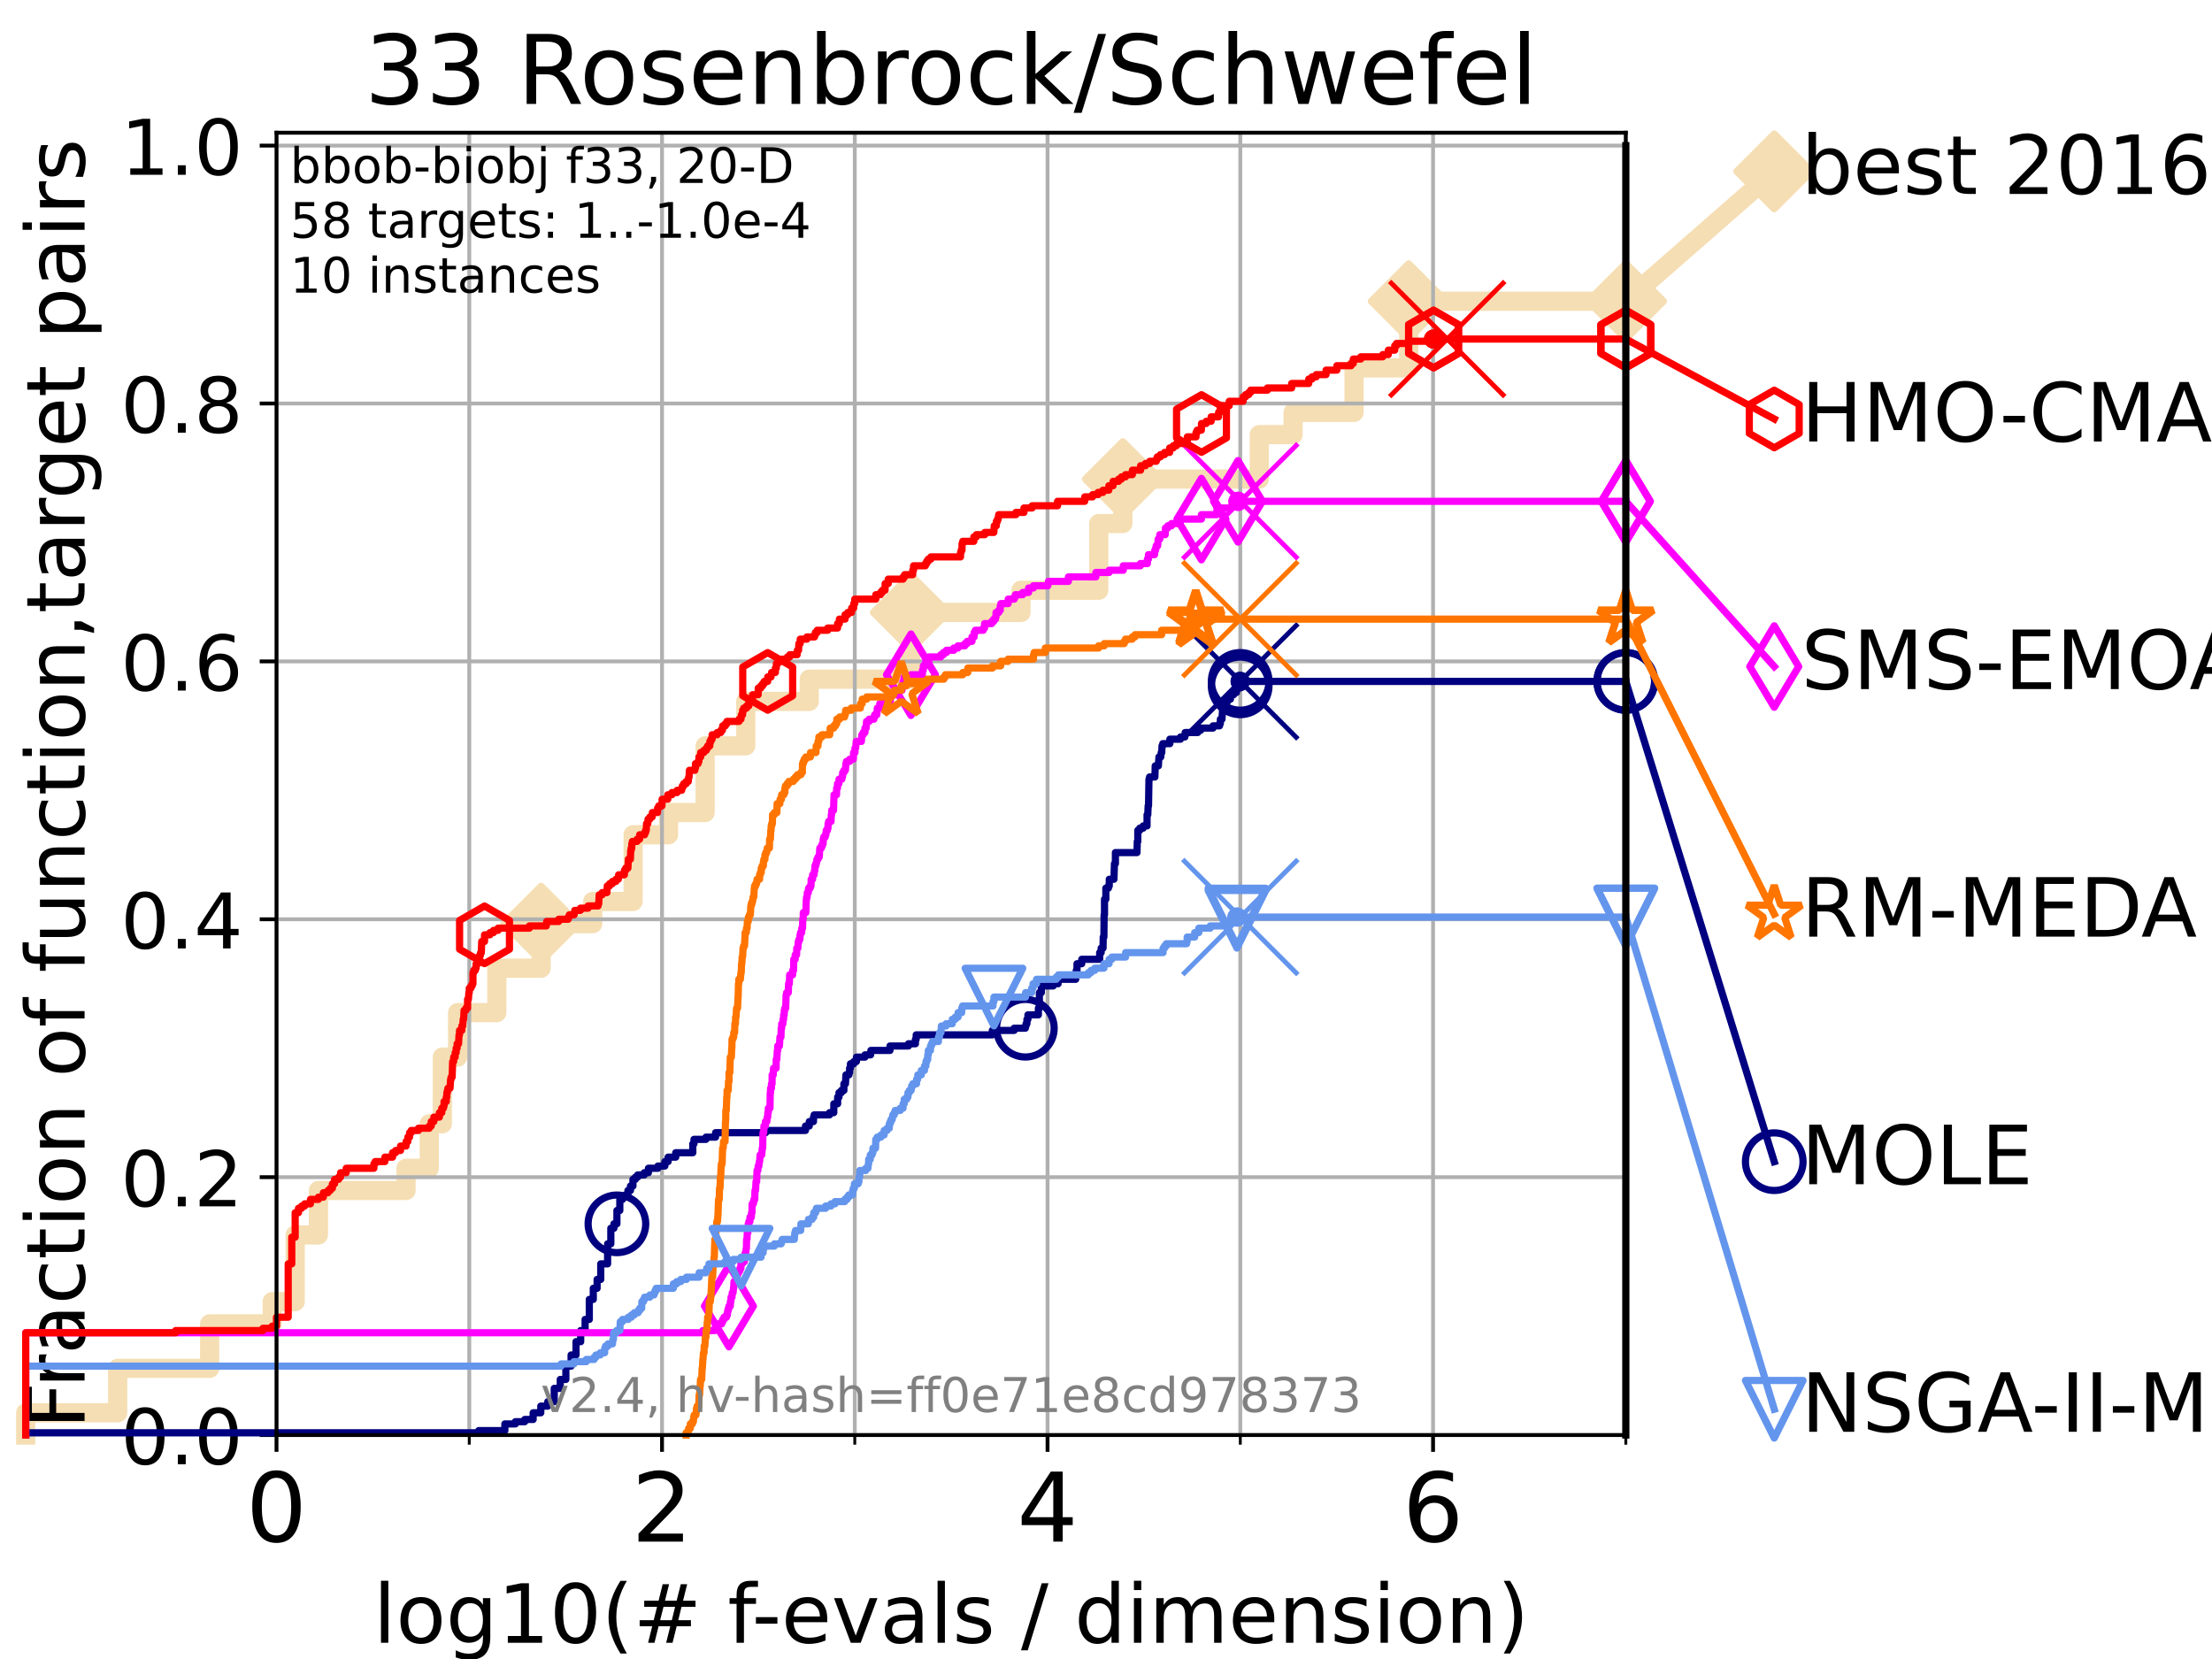 <?xml version="1.0" encoding="utf-8" standalone="no"?>
<!DOCTYPE svg PUBLIC "-//W3C//DTD SVG 1.1//EN"
  "http://www.w3.org/Graphics/SVG/1.1/DTD/svg11.dtd">
<!-- Created with matplotlib (https://matplotlib.org/) -->
<svg height="345.6pt" version="1.1" viewBox="0 0 460.8 345.6" width="460.8pt" xmlns="http://www.w3.org/2000/svg" xmlns:xlink="http://www.w3.org/1999/xlink">
 <defs>
  <style type="text/css">*{stroke-linecap:butt;stroke-linejoin:round;}</style>
 </defs>
 <g id="figure_1">
  <g id="patch_1">
   <path d="M 0 345.6 
L 460.8 345.6 
L 460.8 0 
L 0 0 
z
" style="fill:#ffffff;"/>
  </g>
  <g id="axes_1">
   <g id="patch_2">
    <path d="M 57.6 298.944 
L 338.688 298.944 
L 338.688 27.648 
L 57.6 27.648 
z
" style="fill:#ffffff;"/>
   </g>
   <g id="line2d_1">
    <path d="M 5.357 298.944 
L 5.357 294.313 
L 24.516 294.313 
L 24.516 285.05 
L 43.675 285.05 
L 43.675 275.788 
L 56.705 275.788 
L 56.705 271.157 
L 61.491 271.157 
L 61.491 257.263 
L 66.333 257.263 
L 66.333 248.001 
L 84.588 248.001 
L 84.588 243.37 
L 89.419 243.37 
L 89.419 234.107 
L 92.147 234.107 
L 92.147 220.214 
L 95.327 220.214 
L 95.327 210.951 
L 103.498 210.951 
L 103.498 201.689 
L 112.73 201.689 
L 112.73 192.426 
L 123.474 192.426 
L 123.474 187.795 
L 131.889 187.795 
L 131.889 173.901 
L 139.269 173.901 
L 139.269 169.27 
L 146.896 169.27 
L 146.896 155.377 
L 155.361 155.377 
L 155.361 146.114 
L 168.579 146.114 
L 168.579 141.483 
L 189.734 141.483 
L 189.734 127.589 
L 212.695 127.589 
L 212.695 122.958 
L 228.896 122.958 
L 228.896 109.065 
L 233.912 109.065 
L 233.912 99.802 
L 262.335 99.802 
L 262.335 90.54 
L 269.374 90.54 
L 269.374 85.909 
L 282.071 85.909 
L 282.071 76.646 
L 293.461 76.646 
L 293.461 62.753 
L 338.688 62.753 
" style="fill:none;stroke:#f5deb3;stroke-linecap:square;stroke-width:4;"/>
   </g>
   <g id="line2d_2">
    <defs>
     <path d="M -0 7.778 
L 7.778 0 
L 0 -7.778 
L -7.778 -0 
z
" id="meb17276fb4" style="stroke:#f5deb3;stroke-linejoin:miter;stroke-width:1.5;"/>
    </defs>
    <g>
     <use style="fill:#f5deb3;stroke:#f5deb3;stroke-linejoin:miter;stroke-width:1.5;" x="112.73" xlink:href="#meb17276fb4" y="192.426"/>
     <use style="fill:#f5deb3;stroke:#f5deb3;stroke-linejoin:miter;stroke-width:1.5;" x="189.734" xlink:href="#meb17276fb4" y="127.589"/>
     <use style="fill:#f5deb3;stroke:#f5deb3;stroke-linejoin:miter;stroke-width:1.5;" x="233.912" xlink:href="#meb17276fb4" y="99.802"/>
     <use style="fill:#f5deb3;stroke:#f5deb3;stroke-linejoin:miter;stroke-width:1.5;" x="293.461" xlink:href="#meb17276fb4" y="62.753"/>
     <use style="fill:#f5deb3;stroke:#f5deb3;stroke-linejoin:miter;stroke-width:1.5;" x="338.688" xlink:href="#meb17276fb4" y="62.753"/>
    </g>
   </g>
   <g id="line2d_3">
    <path style="fill:none;stroke:#f5deb3;stroke-linecap:square;stroke-width:4;"/>
    <g/>
   </g>
   <g id="line2d_4">
    <path d="M 338.688 62.753 
L 369.608 35.706 
" style="fill:none;stroke:#f5deb3;stroke-linecap:square;stroke-width:4;"/>
    <g>
     <use style="fill:#f5deb3;stroke:#f5deb3;stroke-linejoin:miter;stroke-width:1.5;" x="338.688" xlink:href="#meb17276fb4" y="62.753"/>
     <use style="fill:#f5deb3;stroke:#f5deb3;stroke-linejoin:miter;stroke-width:1.5;" x="369.608" xlink:href="#meb17276fb4" y="35.706"/>
    </g>
   </g>
   <g id="matplotlib.axis_1">
    <g id="xtick_1">
     <g id="line2d_5">
      <path clip-path="url(#pf998a518cb)" d="M 57.6 298.944 
L 57.6 27.648 
" style="fill:none;stroke:#b0b0b0;stroke-linecap:square;stroke-width:0.8;"/>
     </g>
     <g id="line2d_6">
      <defs>
       <path d="M 0 0 
L 0 3.5 
" id="m169474dea2" style="stroke:#000000;stroke-width:0.8;"/>
      </defs>
      <g>
       <use style="stroke:#000000;stroke-width:0.8;" x="57.6" xlink:href="#m169474dea2" y="298.944"/>
      </g>
     </g>
     <g id="text_1">
      <!-- 0 -->
      <g transform="translate(51.237 321.141)scale(0.2 -0.2)">
       <defs>
        <path d="M 31.781 66.406 
Q 24.172 66.406 20.328 58.906 
Q 16.5 51.422 16.5 36.375 
Q 16.5 21.391 20.328 13.891 
Q 24.172 6.391 31.781 6.391 
Q 39.453 6.391 43.281 13.891 
Q 47.125 21.391 47.125 36.375 
Q 47.125 51.422 43.281 58.906 
Q 39.453 66.406 31.781 66.406 
z
M 31.781 74.219 
Q 44.047 74.219 50.516 64.516 
Q 56.984 54.828 56.984 36.375 
Q 56.984 17.969 50.516 8.266 
Q 44.047 -1.422 31.781 -1.422 
Q 19.531 -1.422 13.062 8.266 
Q 6.594 17.969 6.594 36.375 
Q 6.594 54.828 13.062 64.516 
Q 19.531 74.219 31.781 74.219 
z
" id="DejaVuSans-48"/>
       </defs>
       <use xlink:href="#DejaVuSans-48"/>
      </g>
     </g>
    </g>
    <g id="xtick_2">
     <g id="line2d_7">
      <path clip-path="url(#pf998a518cb)" d="M 137.911 298.944 
L 137.911 27.648 
" style="fill:none;stroke:#b0b0b0;stroke-linecap:square;stroke-width:0.8;"/>
     </g>
     <g id="line2d_8">
      <g>
       <use style="stroke:#000000;stroke-width:0.8;" x="137.911" xlink:href="#m169474dea2" y="298.944"/>
      </g>
     </g>
     <g id="text_2">
      <!-- 2 -->
      <g transform="translate(131.548 321.141)scale(0.2 -0.2)">
       <defs>
        <path d="M 19.188 8.297 
L 53.609 8.297 
L 53.609 0 
L 7.328 0 
L 7.328 8.297 
Q 12.938 14.109 22.625 23.891 
Q 32.328 33.688 34.812 36.531 
Q 39.547 41.844 41.422 45.531 
Q 43.312 49.219 43.312 52.781 
Q 43.312 58.594 39.234 62.25 
Q 35.156 65.922 28.609 65.922 
Q 23.969 65.922 18.812 64.312 
Q 13.672 62.703 7.812 59.422 
L 7.812 69.391 
Q 13.766 71.781 18.938 73 
Q 24.125 74.219 28.422 74.219 
Q 39.75 74.219 46.484 68.547 
Q 53.219 62.891 53.219 53.422 
Q 53.219 48.922 51.531 44.891 
Q 49.859 40.875 45.406 35.406 
Q 44.188 33.984 37.641 27.219 
Q 31.109 20.453 19.188 8.297 
z
" id="DejaVuSans-50"/>
       </defs>
       <use xlink:href="#DejaVuSans-50"/>
      </g>
     </g>
    </g>
    <g id="xtick_3">
     <g id="line2d_9">
      <path clip-path="url(#pf998a518cb)" d="M 218.222 298.944 
L 218.222 27.648 
" style="fill:none;stroke:#b0b0b0;stroke-linecap:square;stroke-width:0.8;"/>
     </g>
     <g id="line2d_10">
      <g>
       <use style="stroke:#000000;stroke-width:0.8;" x="218.222" xlink:href="#m169474dea2" y="298.944"/>
      </g>
     </g>
     <g id="text_3">
      <!-- 4 -->
      <g transform="translate(211.859 321.141)scale(0.2 -0.2)">
       <defs>
        <path d="M 37.797 64.312 
L 12.891 25.391 
L 37.797 25.391 
z
M 35.203 72.906 
L 47.609 72.906 
L 47.609 25.391 
L 58.016 25.391 
L 58.016 17.188 
L 47.609 17.188 
L 47.609 0 
L 37.797 0 
L 37.797 17.188 
L 4.891 17.188 
L 4.891 26.703 
z
" id="DejaVuSans-52"/>
       </defs>
       <use xlink:href="#DejaVuSans-52"/>
      </g>
     </g>
    </g>
    <g id="xtick_4">
     <g id="line2d_11">
      <path clip-path="url(#pf998a518cb)" d="M 298.533 298.944 
L 298.533 27.648 
" style="fill:none;stroke:#b0b0b0;stroke-linecap:square;stroke-width:0.8;"/>
     </g>
     <g id="line2d_12">
      <g>
       <use style="stroke:#000000;stroke-width:0.8;" x="298.533" xlink:href="#m169474dea2" y="298.944"/>
      </g>
     </g>
     <g id="text_4">
      <!-- 6 -->
      <g transform="translate(292.17 321.141)scale(0.2 -0.2)">
       <defs>
        <path d="M 33.016 40.375 
Q 26.375 40.375 22.484 35.828 
Q 18.609 31.297 18.609 23.391 
Q 18.609 15.531 22.484 10.953 
Q 26.375 6.391 33.016 6.391 
Q 39.656 6.391 43.531 10.953 
Q 47.406 15.531 47.406 23.391 
Q 47.406 31.297 43.531 35.828 
Q 39.656 40.375 33.016 40.375 
z
M 52.594 71.297 
L 52.594 62.312 
Q 48.875 64.062 45.094 64.984 
Q 41.312 65.922 37.594 65.922 
Q 27.828 65.922 22.672 59.328 
Q 17.531 52.734 16.797 39.406 
Q 19.672 43.656 24.016 45.922 
Q 28.375 48.188 33.594 48.188 
Q 44.578 48.188 50.953 41.516 
Q 57.328 34.859 57.328 23.391 
Q 57.328 12.156 50.688 5.359 
Q 44.047 -1.422 33.016 -1.422 
Q 20.359 -1.422 13.672 8.266 
Q 6.984 17.969 6.984 36.375 
Q 6.984 53.656 15.188 63.938 
Q 23.391 74.219 37.203 74.219 
Q 40.922 74.219 44.703 73.484 
Q 48.484 72.75 52.594 71.297 
z
" id="DejaVuSans-54"/>
       </defs>
       <use xlink:href="#DejaVuSans-54"/>
      </g>
     </g>
    </g>
    <g id="xtick_5">
     <g id="line2d_13">
      <path clip-path="url(#pf998a518cb)" d="M 97.755 298.944 
L 97.755 27.648 
" style="fill:none;stroke:#b0b0b0;stroke-linecap:square;stroke-width:0.8;"/>
     </g>
     <g id="line2d_14">
      <defs>
       <path d="M 0 0 
L 0 2 
" id="m001f77d4f9" style="stroke:#000000;stroke-width:0.6;"/>
      </defs>
      <g>
       <use style="stroke:#000000;stroke-width:0.6;" x="97.755" xlink:href="#m001f77d4f9" y="298.944"/>
      </g>
     </g>
    </g>
    <g id="xtick_6">
     <g id="line2d_15">
      <path clip-path="url(#pf998a518cb)" d="M 178.066 298.944 
L 178.066 27.648 
" style="fill:none;stroke:#b0b0b0;stroke-linecap:square;stroke-width:0.8;"/>
     </g>
     <g id="line2d_16">
      <g>
       <use style="stroke:#000000;stroke-width:0.6;" x="178.066" xlink:href="#m001f77d4f9" y="298.944"/>
      </g>
     </g>
    </g>
    <g id="xtick_7">
     <g id="line2d_17">
      <path clip-path="url(#pf998a518cb)" d="M 258.377 298.944 
L 258.377 27.648 
" style="fill:none;stroke:#b0b0b0;stroke-linecap:square;stroke-width:0.8;"/>
     </g>
     <g id="line2d_18">
      <g>
       <use style="stroke:#000000;stroke-width:0.6;" x="258.377" xlink:href="#m001f77d4f9" y="298.944"/>
      </g>
     </g>
    </g>
    <g id="xtick_8">
     <g id="line2d_19">
      <path clip-path="url(#pf998a518cb)" d="M 338.688 298.944 
L 338.688 27.648 
" style="fill:none;stroke:#b0b0b0;stroke-linecap:square;stroke-width:0.8;"/>
     </g>
     <g id="line2d_20">
      <g>
       <use style="stroke:#000000;stroke-width:0.6;" x="338.688" xlink:href="#m001f77d4f9" y="298.944"/>
      </g>
     </g>
    </g>
    <g id="text_5">
     <!-- log10(# f-evals / dimension) -->
     <g transform="translate(77.764 342.218)scale(0.17 -0.17)">
      <defs>
       <path d="M 9.422 75.984 
L 18.406 75.984 
L 18.406 0 
L 9.422 0 
z
" id="DejaVuSans-108"/>
       <path d="M 30.609 48.391 
Q 23.391 48.391 19.188 42.75 
Q 14.984 37.109 14.984 27.297 
Q 14.984 17.484 19.156 11.844 
Q 23.344 6.203 30.609 6.203 
Q 37.797 6.203 41.984 11.859 
Q 46.188 17.531 46.188 27.297 
Q 46.188 37.016 41.984 42.703 
Q 37.797 48.391 30.609 48.391 
z
M 30.609 56 
Q 42.328 56 49.016 48.375 
Q 55.719 40.766 55.719 27.297 
Q 55.719 13.875 49.016 6.219 
Q 42.328 -1.422 30.609 -1.422 
Q 18.844 -1.422 12.172 6.219 
Q 5.516 13.875 5.516 27.297 
Q 5.516 40.766 12.172 48.375 
Q 18.844 56 30.609 56 
z
" id="DejaVuSans-111"/>
       <path d="M 45.406 27.984 
Q 45.406 37.75 41.375 43.109 
Q 37.359 48.484 30.078 48.484 
Q 22.859 48.484 18.828 43.109 
Q 14.797 37.75 14.797 27.984 
Q 14.797 18.266 18.828 12.891 
Q 22.859 7.516 30.078 7.516 
Q 37.359 7.516 41.375 12.891 
Q 45.406 18.266 45.406 27.984 
z
M 54.391 6.781 
Q 54.391 -7.172 48.188 -13.984 
Q 42 -20.797 29.203 -20.797 
Q 24.469 -20.797 20.266 -20.094 
Q 16.062 -19.391 12.109 -17.922 
L 12.109 -9.188 
Q 16.062 -11.328 19.922 -12.344 
Q 23.781 -13.375 27.781 -13.375 
Q 36.625 -13.375 41.016 -8.766 
Q 45.406 -4.156 45.406 5.172 
L 45.406 9.625 
Q 42.625 4.781 38.281 2.391 
Q 33.938 0 27.875 0 
Q 17.828 0 11.672 7.656 
Q 5.516 15.328 5.516 27.984 
Q 5.516 40.672 11.672 48.328 
Q 17.828 56 27.875 56 
Q 33.938 56 38.281 53.609 
Q 42.625 51.219 45.406 46.391 
L 45.406 54.688 
L 54.391 54.688 
z
" id="DejaVuSans-103"/>
       <path d="M 12.406 8.297 
L 28.516 8.297 
L 28.516 63.922 
L 10.984 60.406 
L 10.984 69.391 
L 28.422 72.906 
L 38.281 72.906 
L 38.281 8.297 
L 54.391 8.297 
L 54.391 0 
L 12.406 0 
z
" id="DejaVuSans-49"/>
       <path d="M 31 75.875 
Q 24.469 64.656 21.281 53.656 
Q 18.109 42.672 18.109 31.391 
Q 18.109 20.125 21.312 9.062 
Q 24.516 -2 31 -13.188 
L 23.188 -13.188 
Q 15.875 -1.703 12.234 9.375 
Q 8.594 20.453 8.594 31.391 
Q 8.594 42.281 12.203 53.312 
Q 15.828 64.359 23.188 75.875 
z
" id="DejaVuSans-40"/>
       <path d="M 51.125 44 
L 36.922 44 
L 32.812 27.688 
L 47.125 27.688 
z
M 43.797 71.781 
L 38.719 51.516 
L 52.984 51.516 
L 58.109 71.781 
L 65.922 71.781 
L 60.891 51.516 
L 76.125 51.516 
L 76.125 44 
L 58.984 44 
L 54.984 27.688 
L 70.516 27.688 
L 70.516 20.219 
L 53.078 20.219 
L 48 0 
L 40.188 0 
L 45.219 20.219 
L 30.906 20.219 
L 25.875 0 
L 18.016 0 
L 23.094 20.219 
L 7.719 20.219 
L 7.719 27.688 
L 24.906 27.688 
L 29 44 
L 13.281 44 
L 13.281 51.516 
L 30.906 51.516 
L 35.891 71.781 
z
" id="DejaVuSans-35"/>
       <path id="DejaVuSans-32"/>
       <path d="M 37.109 75.984 
L 37.109 68.5 
L 28.516 68.5 
Q 23.688 68.5 21.797 66.547 
Q 19.922 64.594 19.922 59.516 
L 19.922 54.688 
L 34.719 54.688 
L 34.719 47.703 
L 19.922 47.703 
L 19.922 0 
L 10.891 0 
L 10.891 47.703 
L 2.297 47.703 
L 2.297 54.688 
L 10.891 54.688 
L 10.891 58.5 
Q 10.891 67.625 15.141 71.797 
Q 19.391 75.984 28.609 75.984 
z
" id="DejaVuSans-102"/>
       <path d="M 4.891 31.391 
L 31.203 31.391 
L 31.203 23.391 
L 4.891 23.391 
z
" id="DejaVuSans-45"/>
       <path d="M 56.203 29.594 
L 56.203 25.203 
L 14.891 25.203 
Q 15.484 15.922 20.484 11.062 
Q 25.484 6.203 34.422 6.203 
Q 39.594 6.203 44.453 7.469 
Q 49.312 8.734 54.109 11.281 
L 54.109 2.781 
Q 49.266 0.734 44.188 -0.344 
Q 39.109 -1.422 33.891 -1.422 
Q 20.797 -1.422 13.156 6.188 
Q 5.516 13.812 5.516 26.812 
Q 5.516 40.234 12.766 48.109 
Q 20.016 56 32.328 56 
Q 43.359 56 49.781 48.891 
Q 56.203 41.797 56.203 29.594 
z
M 47.219 32.234 
Q 47.125 39.594 43.094 43.984 
Q 39.062 48.391 32.422 48.391 
Q 24.906 48.391 20.391 44.141 
Q 15.875 39.891 15.188 32.172 
z
" id="DejaVuSans-101"/>
       <path d="M 2.984 54.688 
L 12.5 54.688 
L 29.594 8.797 
L 46.688 54.688 
L 56.203 54.688 
L 35.688 0 
L 23.484 0 
z
" id="DejaVuSans-118"/>
       <path d="M 34.281 27.484 
Q 23.391 27.484 19.188 25 
Q 14.984 22.516 14.984 16.5 
Q 14.984 11.719 18.141 8.906 
Q 21.297 6.109 26.703 6.109 
Q 34.188 6.109 38.703 11.406 
Q 43.219 16.703 43.219 25.484 
L 43.219 27.484 
z
M 52.203 31.203 
L 52.203 0 
L 43.219 0 
L 43.219 8.297 
Q 40.141 3.328 35.547 0.953 
Q 30.953 -1.422 24.312 -1.422 
Q 15.922 -1.422 10.953 3.297 
Q 6 8.016 6 15.922 
Q 6 25.141 12.172 29.828 
Q 18.359 34.516 30.609 34.516 
L 43.219 34.516 
L 43.219 35.406 
Q 43.219 41.609 39.141 45 
Q 35.062 48.391 27.688 48.391 
Q 23 48.391 18.547 47.266 
Q 14.109 46.141 10.016 43.891 
L 10.016 52.203 
Q 14.938 54.109 19.578 55.047 
Q 24.219 56 28.609 56 
Q 40.484 56 46.344 49.844 
Q 52.203 43.703 52.203 31.203 
z
" id="DejaVuSans-97"/>
       <path d="M 44.281 53.078 
L 44.281 44.578 
Q 40.484 46.531 36.375 47.5 
Q 32.281 48.484 27.875 48.484 
Q 21.188 48.484 17.844 46.438 
Q 14.5 44.391 14.5 40.281 
Q 14.5 37.156 16.891 35.375 
Q 19.281 33.594 26.516 31.984 
L 29.594 31.297 
Q 39.156 29.25 43.188 25.516 
Q 47.219 21.781 47.219 15.094 
Q 47.219 7.469 41.188 3.016 
Q 35.156 -1.422 24.609 -1.422 
Q 20.219 -1.422 15.453 -0.562 
Q 10.688 0.297 5.422 2 
L 5.422 11.281 
Q 10.406 8.688 15.234 7.391 
Q 20.062 6.109 24.812 6.109 
Q 31.156 6.109 34.562 8.281 
Q 37.984 10.453 37.984 14.406 
Q 37.984 18.062 35.516 20.016 
Q 33.062 21.969 24.703 23.781 
L 21.578 24.516 
Q 13.234 26.266 9.516 29.906 
Q 5.812 33.547 5.812 39.891 
Q 5.812 47.609 11.281 51.797 
Q 16.75 56 26.812 56 
Q 31.781 56 36.172 55.266 
Q 40.578 54.547 44.281 53.078 
z
" id="DejaVuSans-115"/>
       <path d="M 25.391 72.906 
L 33.688 72.906 
L 8.297 -9.281 
L 0 -9.281 
z
" id="DejaVuSans-47"/>
       <path d="M 45.406 46.391 
L 45.406 75.984 
L 54.391 75.984 
L 54.391 0 
L 45.406 0 
L 45.406 8.203 
Q 42.578 3.328 38.25 0.953 
Q 33.938 -1.422 27.875 -1.422 
Q 17.969 -1.422 11.734 6.484 
Q 5.516 14.406 5.516 27.297 
Q 5.516 40.188 11.734 48.094 
Q 17.969 56 27.875 56 
Q 33.938 56 38.25 53.625 
Q 42.578 51.266 45.406 46.391 
z
M 14.797 27.297 
Q 14.797 17.391 18.875 11.75 
Q 22.953 6.109 30.078 6.109 
Q 37.203 6.109 41.297 11.75 
Q 45.406 17.391 45.406 27.297 
Q 45.406 37.203 41.297 42.844 
Q 37.203 48.484 30.078 48.484 
Q 22.953 48.484 18.875 42.844 
Q 14.797 37.203 14.797 27.297 
z
" id="DejaVuSans-100"/>
       <path d="M 9.422 54.688 
L 18.406 54.688 
L 18.406 0 
L 9.422 0 
z
M 9.422 75.984 
L 18.406 75.984 
L 18.406 64.594 
L 9.422 64.594 
z
" id="DejaVuSans-105"/>
       <path d="M 52 44.188 
Q 55.375 50.25 60.062 53.125 
Q 64.75 56 71.094 56 
Q 79.641 56 84.281 50.016 
Q 88.922 44.047 88.922 33.016 
L 88.922 0 
L 79.891 0 
L 79.891 32.719 
Q 79.891 40.578 77.094 44.375 
Q 74.312 48.188 68.609 48.188 
Q 61.625 48.188 57.562 43.547 
Q 53.516 38.922 53.516 30.906 
L 53.516 0 
L 44.484 0 
L 44.484 32.719 
Q 44.484 40.625 41.703 44.406 
Q 38.922 48.188 33.109 48.188 
Q 26.219 48.188 22.156 43.531 
Q 18.109 38.875 18.109 30.906 
L 18.109 0 
L 9.078 0 
L 9.078 54.688 
L 18.109 54.688 
L 18.109 46.188 
Q 21.188 51.219 25.484 53.609 
Q 29.781 56 35.688 56 
Q 41.656 56 45.828 52.969 
Q 50 49.953 52 44.188 
z
" id="DejaVuSans-109"/>
       <path d="M 54.891 33.016 
L 54.891 0 
L 45.906 0 
L 45.906 32.719 
Q 45.906 40.484 42.875 44.328 
Q 39.844 48.188 33.797 48.188 
Q 26.516 48.188 22.312 43.547 
Q 18.109 38.922 18.109 30.906 
L 18.109 0 
L 9.078 0 
L 9.078 54.688 
L 18.109 54.688 
L 18.109 46.188 
Q 21.344 51.125 25.703 53.562 
Q 30.078 56 35.797 56 
Q 45.219 56 50.047 50.172 
Q 54.891 44.344 54.891 33.016 
z
" id="DejaVuSans-110"/>
       <path d="M 8.016 75.875 
L 15.828 75.875 
Q 23.141 64.359 26.781 53.312 
Q 30.422 42.281 30.422 31.391 
Q 30.422 20.453 26.781 9.375 
Q 23.141 -1.703 15.828 -13.188 
L 8.016 -13.188 
Q 14.5 -2 17.703 9.062 
Q 20.906 20.125 20.906 31.391 
Q 20.906 42.672 17.703 53.656 
Q 14.5 64.656 8.016 75.875 
z
" id="DejaVuSans-41"/>
      </defs>
      <use xlink:href="#DejaVuSans-108"/>
      <use x="27.783" xlink:href="#DejaVuSans-111"/>
      <use x="88.965" xlink:href="#DejaVuSans-103"/>
      <use x="152.441" xlink:href="#DejaVuSans-49"/>
      <use x="216.064" xlink:href="#DejaVuSans-48"/>
      <use x="279.688" xlink:href="#DejaVuSans-40"/>
      <use x="318.701" xlink:href="#DejaVuSans-35"/>
      <use x="402.49" xlink:href="#DejaVuSans-32"/>
      <use x="434.277" xlink:href="#DejaVuSans-102"/>
      <use x="463.982" xlink:href="#DejaVuSans-45"/>
      <use x="500.066" xlink:href="#DejaVuSans-101"/>
      <use x="561.59" xlink:href="#DejaVuSans-118"/>
      <use x="620.77" xlink:href="#DejaVuSans-97"/>
      <use x="682.049" xlink:href="#DejaVuSans-108"/>
      <use x="709.832" xlink:href="#DejaVuSans-115"/>
      <use x="761.932" xlink:href="#DejaVuSans-32"/>
      <use x="793.719" xlink:href="#DejaVuSans-47"/>
      <use x="827.41" xlink:href="#DejaVuSans-32"/>
      <use x="859.197" xlink:href="#DejaVuSans-100"/>
      <use x="922.674" xlink:href="#DejaVuSans-105"/>
      <use x="950.457" xlink:href="#DejaVuSans-109"/>
      <use x="1047.869" xlink:href="#DejaVuSans-101"/>
      <use x="1109.393" xlink:href="#DejaVuSans-110"/>
      <use x="1172.771" xlink:href="#DejaVuSans-115"/>
      <use x="1224.871" xlink:href="#DejaVuSans-105"/>
      <use x="1252.654" xlink:href="#DejaVuSans-111"/>
      <use x="1313.836" xlink:href="#DejaVuSans-110"/>
      <use x="1377.215" xlink:href="#DejaVuSans-41"/>
     </g>
    </g>
   </g>
   <g id="matplotlib.axis_2">
    <g id="ytick_1">
     <g id="line2d_21">
      <path clip-path="url(#pf998a518cb)" d="M 57.6 298.944 
L 338.688 298.944 
" style="fill:none;stroke:#b0b0b0;stroke-linecap:square;stroke-width:0.8;"/>
     </g>
     <g id="line2d_22">
      <defs>
       <path d="M 0 0 
L -3.5 0 
" id="m65949034e4" style="stroke:#000000;stroke-width:0.8;"/>
      </defs>
      <g>
       <use style="stroke:#000000;stroke-width:0.8;" x="57.6" xlink:href="#m65949034e4" y="298.944"/>
      </g>
     </g>
     <g id="text_6">
      <!-- 0.0 -->
      <g transform="translate(25.155 305.023)scale(0.16 -0.16)">
       <defs>
        <path d="M 10.688 12.406 
L 21 12.406 
L 21 0 
L 10.688 0 
z
" id="DejaVuSans-46"/>
       </defs>
       <use xlink:href="#DejaVuSans-48"/>
       <use x="63.623" xlink:href="#DejaVuSans-46"/>
       <use x="95.41" xlink:href="#DejaVuSans-48"/>
      </g>
     </g>
    </g>
    <g id="ytick_2">
     <g id="line2d_23">
      <path clip-path="url(#pf998a518cb)" d="M 57.6 245.222 
L 338.688 245.222 
" style="fill:none;stroke:#b0b0b0;stroke-linecap:square;stroke-width:0.8;"/>
     </g>
     <g id="line2d_24">
      <g>
       <use style="stroke:#000000;stroke-width:0.8;" x="57.6" xlink:href="#m65949034e4" y="245.222"/>
      </g>
     </g>
     <g id="text_7">
      <!-- 0.2 -->
      <g transform="translate(25.155 251.301)scale(0.16 -0.16)">
       <use xlink:href="#DejaVuSans-48"/>
       <use x="63.623" xlink:href="#DejaVuSans-46"/>
       <use x="95.41" xlink:href="#DejaVuSans-50"/>
      </g>
     </g>
    </g>
    <g id="ytick_3">
     <g id="line2d_25">
      <path clip-path="url(#pf998a518cb)" d="M 57.6 191.5 
L 338.688 191.5 
" style="fill:none;stroke:#b0b0b0;stroke-linecap:square;stroke-width:0.8;"/>
     </g>
     <g id="line2d_26">
      <g>
       <use style="stroke:#000000;stroke-width:0.8;" x="57.6" xlink:href="#m65949034e4" y="191.5"/>
      </g>
     </g>
     <g id="text_8">
      <!-- 0.4 -->
      <g transform="translate(25.155 197.579)scale(0.16 -0.16)">
       <use xlink:href="#DejaVuSans-48"/>
       <use x="63.623" xlink:href="#DejaVuSans-46"/>
       <use x="95.41" xlink:href="#DejaVuSans-52"/>
      </g>
     </g>
    </g>
    <g id="ytick_4">
     <g id="line2d_27">
      <path clip-path="url(#pf998a518cb)" d="M 57.6 137.778 
L 338.688 137.778 
" style="fill:none;stroke:#b0b0b0;stroke-linecap:square;stroke-width:0.8;"/>
     </g>
     <g id="line2d_28">
      <g>
       <use style="stroke:#000000;stroke-width:0.8;" x="57.6" xlink:href="#m65949034e4" y="137.778"/>
      </g>
     </g>
     <g id="text_9">
      <!-- 0.6 -->
      <g transform="translate(25.155 143.857)scale(0.16 -0.16)">
       <use xlink:href="#DejaVuSans-48"/>
       <use x="63.623" xlink:href="#DejaVuSans-46"/>
       <use x="95.41" xlink:href="#DejaVuSans-54"/>
      </g>
     </g>
    </g>
    <g id="ytick_5">
     <g id="line2d_29">
      <path clip-path="url(#pf998a518cb)" d="M 57.6 84.056 
L 338.688 84.056 
" style="fill:none;stroke:#b0b0b0;stroke-linecap:square;stroke-width:0.8;"/>
     </g>
     <g id="line2d_30">
      <g>
       <use style="stroke:#000000;stroke-width:0.8;" x="57.6" xlink:href="#m65949034e4" y="84.056"/>
      </g>
     </g>
     <g id="text_10">
      <!-- 0.8 -->
      <g transform="translate(25.155 90.135)scale(0.16 -0.16)">
       <defs>
        <path d="M 31.781 34.625 
Q 24.75 34.625 20.719 30.859 
Q 16.703 27.094 16.703 20.516 
Q 16.703 13.922 20.719 10.156 
Q 24.75 6.391 31.781 6.391 
Q 38.812 6.391 42.859 10.172 
Q 46.922 13.969 46.922 20.516 
Q 46.922 27.094 42.891 30.859 
Q 38.875 34.625 31.781 34.625 
z
M 21.922 38.812 
Q 15.578 40.375 12.031 44.719 
Q 8.5 49.078 8.5 55.328 
Q 8.5 64.062 14.719 69.141 
Q 20.953 74.219 31.781 74.219 
Q 42.672 74.219 48.875 69.141 
Q 55.078 64.062 55.078 55.328 
Q 55.078 49.078 51.531 44.719 
Q 48 40.375 41.703 38.812 
Q 48.828 37.156 52.797 32.312 
Q 56.781 27.484 56.781 20.516 
Q 56.781 9.906 50.312 4.234 
Q 43.844 -1.422 31.781 -1.422 
Q 19.734 -1.422 13.25 4.234 
Q 6.781 9.906 6.781 20.516 
Q 6.781 27.484 10.781 32.312 
Q 14.797 37.156 21.922 38.812 
z
M 18.312 54.391 
Q 18.312 48.734 21.844 45.562 
Q 25.391 42.391 31.781 42.391 
Q 38.141 42.391 41.719 45.562 
Q 45.312 48.734 45.312 54.391 
Q 45.312 60.062 41.719 63.234 
Q 38.141 66.406 31.781 66.406 
Q 25.391 66.406 21.844 63.234 
Q 18.312 60.062 18.312 54.391 
z
" id="DejaVuSans-56"/>
       </defs>
       <use xlink:href="#DejaVuSans-48"/>
       <use x="63.623" xlink:href="#DejaVuSans-46"/>
       <use x="95.41" xlink:href="#DejaVuSans-56"/>
      </g>
     </g>
    </g>
    <g id="ytick_6">
     <g id="line2d_31">
      <path clip-path="url(#pf998a518cb)" d="M 57.6 30.334 
L 338.688 30.334 
" style="fill:none;stroke:#b0b0b0;stroke-linecap:square;stroke-width:0.8;"/>
     </g>
     <g id="line2d_32">
      <g>
       <use style="stroke:#000000;stroke-width:0.8;" x="57.6" xlink:href="#m65949034e4" y="30.334"/>
      </g>
     </g>
     <g id="text_11">
      <!-- 1.0 -->
      <g transform="translate(25.155 36.413)scale(0.16 -0.16)">
       <use xlink:href="#DejaVuSans-49"/>
       <use x="63.623" xlink:href="#DejaVuSans-46"/>
       <use x="95.41" xlink:href="#DejaVuSans-48"/>
      </g>
     </g>
    </g>
    <g id="text_12">
     <!-- Fraction of function,target pairs -->
     <g transform="translate(17.62 297.681)rotate(-90)scale(0.17 -0.17)">
      <defs>
       <path d="M 9.812 72.906 
L 51.703 72.906 
L 51.703 64.594 
L 19.672 64.594 
L 19.672 43.109 
L 48.578 43.109 
L 48.578 34.812 
L 19.672 34.812 
L 19.672 0 
L 9.812 0 
z
" id="DejaVuSans-70"/>
       <path d="M 41.109 46.297 
Q 39.594 47.172 37.812 47.578 
Q 36.031 48 33.891 48 
Q 26.266 48 22.188 43.047 
Q 18.109 38.094 18.109 28.812 
L 18.109 0 
L 9.078 0 
L 9.078 54.688 
L 18.109 54.688 
L 18.109 46.188 
Q 20.953 51.172 25.484 53.578 
Q 30.031 56 36.531 56 
Q 37.453 56 38.578 55.875 
Q 39.703 55.766 41.062 55.516 
z
" id="DejaVuSans-114"/>
       <path d="M 48.781 52.594 
L 48.781 44.188 
Q 44.969 46.297 41.141 47.344 
Q 37.312 48.391 33.406 48.391 
Q 24.656 48.391 19.812 42.844 
Q 14.984 37.312 14.984 27.297 
Q 14.984 17.281 19.812 11.734 
Q 24.656 6.203 33.406 6.203 
Q 37.312 6.203 41.141 7.25 
Q 44.969 8.297 48.781 10.406 
L 48.781 2.094 
Q 45.016 0.344 40.984 -0.531 
Q 36.969 -1.422 32.422 -1.422 
Q 20.062 -1.422 12.781 6.344 
Q 5.516 14.109 5.516 27.297 
Q 5.516 40.672 12.859 48.328 
Q 20.219 56 33.016 56 
Q 37.156 56 41.109 55.141 
Q 45.062 54.297 48.781 52.594 
z
" id="DejaVuSans-99"/>
       <path d="M 18.312 70.219 
L 18.312 54.688 
L 36.812 54.688 
L 36.812 47.703 
L 18.312 47.703 
L 18.312 18.016 
Q 18.312 11.328 20.141 9.422 
Q 21.969 7.516 27.594 7.516 
L 36.812 7.516 
L 36.812 0 
L 27.594 0 
Q 17.188 0 13.234 3.875 
Q 9.281 7.766 9.281 18.016 
L 9.281 47.703 
L 2.688 47.703 
L 2.688 54.688 
L 9.281 54.688 
L 9.281 70.219 
z
" id="DejaVuSans-116"/>
       <path d="M 8.5 21.578 
L 8.5 54.688 
L 17.484 54.688 
L 17.484 21.922 
Q 17.484 14.156 20.5 10.266 
Q 23.531 6.391 29.594 6.391 
Q 36.859 6.391 41.078 11.031 
Q 45.312 15.672 45.312 23.688 
L 45.312 54.688 
L 54.297 54.688 
L 54.297 0 
L 45.312 0 
L 45.312 8.406 
Q 42.047 3.422 37.719 1 
Q 33.406 -1.422 27.688 -1.422 
Q 18.266 -1.422 13.375 4.438 
Q 8.5 10.297 8.5 21.578 
z
M 31.109 56 
z
" id="DejaVuSans-117"/>
       <path d="M 11.719 12.406 
L 22.016 12.406 
L 22.016 4 
L 14.016 -11.625 
L 7.719 -11.625 
L 11.719 4 
z
" id="DejaVuSans-44"/>
       <path d="M 18.109 8.203 
L 18.109 -20.797 
L 9.078 -20.797 
L 9.078 54.688 
L 18.109 54.688 
L 18.109 46.391 
Q 20.953 51.266 25.266 53.625 
Q 29.594 56 35.594 56 
Q 45.562 56 51.781 48.094 
Q 58.016 40.188 58.016 27.297 
Q 58.016 14.406 51.781 6.484 
Q 45.562 -1.422 35.594 -1.422 
Q 29.594 -1.422 25.266 0.953 
Q 20.953 3.328 18.109 8.203 
z
M 48.688 27.297 
Q 48.688 37.203 44.609 42.844 
Q 40.531 48.484 33.406 48.484 
Q 26.266 48.484 22.188 42.844 
Q 18.109 37.203 18.109 27.297 
Q 18.109 17.391 22.188 11.75 
Q 26.266 6.109 33.406 6.109 
Q 40.531 6.109 44.609 11.75 
Q 48.688 17.391 48.688 27.297 
z
" id="DejaVuSans-112"/>
      </defs>
      <use xlink:href="#DejaVuSans-70"/>
      <use x="50.27" xlink:href="#DejaVuSans-114"/>
      <use x="91.383" xlink:href="#DejaVuSans-97"/>
      <use x="152.662" xlink:href="#DejaVuSans-99"/>
      <use x="207.643" xlink:href="#DejaVuSans-116"/>
      <use x="246.852" xlink:href="#DejaVuSans-105"/>
      <use x="274.635" xlink:href="#DejaVuSans-111"/>
      <use x="335.816" xlink:href="#DejaVuSans-110"/>
      <use x="399.195" xlink:href="#DejaVuSans-32"/>
      <use x="430.982" xlink:href="#DejaVuSans-111"/>
      <use x="492.164" xlink:href="#DejaVuSans-102"/>
      <use x="527.369" xlink:href="#DejaVuSans-32"/>
      <use x="559.156" xlink:href="#DejaVuSans-102"/>
      <use x="594.361" xlink:href="#DejaVuSans-117"/>
      <use x="657.74" xlink:href="#DejaVuSans-110"/>
      <use x="721.119" xlink:href="#DejaVuSans-99"/>
      <use x="776.1" xlink:href="#DejaVuSans-116"/>
      <use x="815.309" xlink:href="#DejaVuSans-105"/>
      <use x="843.092" xlink:href="#DejaVuSans-111"/>
      <use x="904.273" xlink:href="#DejaVuSans-110"/>
      <use x="967.652" xlink:href="#DejaVuSans-44"/>
      <use x="999.439" xlink:href="#DejaVuSans-116"/>
      <use x="1038.648" xlink:href="#DejaVuSans-97"/>
      <use x="1099.928" xlink:href="#DejaVuSans-114"/>
      <use x="1139.291" xlink:href="#DejaVuSans-103"/>
      <use x="1202.768" xlink:href="#DejaVuSans-101"/>
      <use x="1264.291" xlink:href="#DejaVuSans-116"/>
      <use x="1303.5" xlink:href="#DejaVuSans-32"/>
      <use x="1335.287" xlink:href="#DejaVuSans-112"/>
      <use x="1398.764" xlink:href="#DejaVuSans-97"/>
      <use x="1460.043" xlink:href="#DejaVuSans-105"/>
      <use x="1487.826" xlink:href="#DejaVuSans-114"/>
      <use x="1528.939" xlink:href="#DejaVuSans-115"/>
     </g>
    </g>
   </g>
   <g id="line2d_33">
    <defs>
     <path d="M 0 1.5 
C 0.398 1.5 0.779 1.342 1.061 1.061 
C 1.342 0.779 1.5 0.398 1.5 0 
C 1.5 -0.398 1.342 -0.779 1.061 -1.061 
C 0.779 -1.342 0.398 -1.5 0 -1.5 
C -0.398 -1.5 -0.779 -1.342 -1.061 -1.061 
C -1.342 -0.779 -1.5 -0.398 -1.5 0 
C -1.5 0.398 -1.342 0.779 -1.061 1.061 
C -0.779 1.342 -0.398 1.5 0 1.5 
z
" id="m9b9d3a5ab1" style="stroke:#f5deb3;"/>
    </defs>
    <g>
     <use style="fill:#f5deb3;stroke:#f5deb3;" x="293.461" xlink:href="#m9b9d3a5ab1" y="62.753"/>
     <use style="fill:#f5deb3;stroke:#f5deb3;" x="293.461" xlink:href="#m9b9d3a5ab1" y="62.753"/>
    </g>
   </g>
   <g id="line2d_34">
    <defs>
     <path d="M 0 1.5 
C 0.398 1.5 0.779 1.342 1.061 1.061 
C 1.342 0.779 1.5 0.398 1.5 0 
C 1.5 -0.398 1.342 -0.779 1.061 -1.061 
C 0.779 -1.342 0.398 -1.5 0 -1.5 
C -0.398 -1.5 -0.779 -1.342 -1.061 -1.061 
C -1.342 -0.779 -1.5 -0.398 -1.5 0 
C -1.5 0.398 -1.342 0.779 -1.061 1.061 
C -0.779 1.342 -0.398 1.5 0 1.5 
z
" id="m272d329052" style="stroke:#000080;"/>
    </defs>
    <g>
     <use style="fill:#000080;stroke:#000080;" x="258.351" xlink:href="#m272d329052" y="141.946"/>
     <use style="fill:#000080;stroke:#000080;" x="258.351" xlink:href="#m272d329052" y="141.946"/>
    </g>
   </g>
   <g id="line2d_35">
    <path d="M 5.357 298.944 
L 5.357 298.481 
L 99.732 298.481 
L 99.732 298.018 
L 105.172 298.018 
L 105.172 296.628 
L 107.365 296.628 
L 107.365 296.165 
L 109.312 296.165 
L 109.312 295.702 
L 111.064 295.702 
L 111.064 294.313 
L 112.656 294.313 
L 112.656 292.923 
L 114.114 292.923 
L 114.114 291.997 
L 115.46 291.997 
L 115.46 289.218 
L 116.71 289.218 
L 116.71 287.366 
L 117.876 287.366 
L 117.876 284.587 
L 118.968 284.587 
L 118.968 282.272 
L 119.997 282.272 
L 119.997 279.493 
L 120.968 279.493 
L 120.968 277.177 
L 121.888 277.177 
L 121.888 274.862 
L 122.761 274.862 
L 122.761 270.694 
L 123.594 270.694 
L 123.594 268.378 
L 124.388 268.378 
L 124.388 266.526 
L 125.147 266.526 
L 125.147 263.284 
L 126.574 263.284 
L 126.574 259.116 
L 127.246 259.116 
L 127.246 255.874 
L 127.892 255.874 
L 127.892 254.948 
L 128.516 254.948 
L 128.516 252.169 
L 129.118 252.169 
L 129.118 249.853 
L 129.7 249.853 
L 129.7 249.39 
L 130.264 249.39 
L 130.264 248.927 
L 130.809 248.927 
L 130.809 248.001 
L 131.338 248.001 
L 131.338 247.075 
L 131.852 247.075 
L 131.852 245.685 
L 132.351 245.685 
L 132.351 245.222 
L 132.836 245.222 
L 132.836 244.759 
L 134.214 244.759 
L 134.214 244.296 
L 135.077 244.296 
L 135.077 243.37 
L 137.062 243.37 
L 137.062 242.906 
L 138.502 242.906 
L 138.502 241.98 
L 139.18 241.98 
L 139.18 241.054 
L 140.768 241.054 
L 140.768 240.128 
L 144.324 240.128 
L 144.324 238.275 
L 144.57 238.275 
L 144.57 237.349 
L 147.067 237.349 
L 147.067 236.886 
L 149.063 236.886 
L 149.063 235.96 
L 159.505 235.96 
L 159.505 235.496 
L 167.798 235.496 
L 167.798 234.57 
L 168.588 234.57 
L 168.588 233.644 
L 169.463 233.644 
L 169.463 232.718 
L 169.598 232.718 
L 169.598 232.255 
L 172.805 232.255 
L 172.805 231.792 
L 173.692 231.792 
L 173.702 229.939 
L 174.495 229.939 
L 174.495 228.55 
L 174.776 228.55 
L 174.776 227.623 
L 175.274 227.623 
L 175.274 227.16 
L 175.8 227.16 
L 175.8 225.771 
L 176.129 225.771 
L 176.219 223.918 
L 176.845 223.918 
L 176.845 223.455 
L 176.985 223.455 
L 176.985 222.529 
L 177.165 222.529 
L 177.165 221.603 
L 177.865 221.603 
L 177.865 221.14 
L 178.415 221.14 
L 178.415 220.214 
L 180.194 220.214 
L 180.194 219.75 
L 181.37 219.75 
L 181.422 218.824 
L 185.398 218.824 
L 185.398 217.898 
L 189.252 217.898 
L 189.252 217.435 
L 190.699 217.435 
L 190.699 216.509 
L 190.858 216.509 
L 190.858 215.582 
L 206.719 215.582 
L 206.719 214.656 
L 211.264 214.656 
L 211.264 214.193 
L 213.6 214.193 
L 213.6 213.73 
L 213.741 213.73 
L 213.741 213.267 
L 213.927 213.267 
L 213.927 212.34 
L 214.138 212.34 
L 214.138 211.414 
L 216.314 211.414 
L 216.314 210.025 
L 216.525 210.025 
L 216.525 206.783 
L 216.932 206.783 
L 216.932 205.394 
L 219.392 205.394 
L 219.392 204.931 
L 220.425 204.931 
L 220.425 204.004 
L 224.09 204.004 
L 224.09 203.078 
L 224.203 203.078 
L 224.203 202.152 
L 224.36 202.152 
L 224.36 200.762 
L 225.343 200.762 
L 225.343 199.836 
L 229.079 199.836 
L 229.079 198.447 
L 229.39 198.447 
L 229.39 197.521 
L 229.782 197.521 
L 229.819 195.205 
L 229.96 195.205 
L 230.009 190.574 
L 230.088 190.574 
L 230.088 187.332 
L 230.366 187.332 
L 230.366 185.016 
L 230.904 185.016 
L 230.904 184.553 
L 231.079 184.553 
L 231.081 183.164 
L 232.056 183.164 
L 232.158 179.922 
L 232.36 179.922 
L 232.36 177.606 
L 236.857 177.606 
L 236.914 175.291 
L 237.024 175.291 
L 237.024 172.975 
L 237.433 172.975 
L 237.433 172.512 
L 238.157 172.512 
L 238.157 172.049 
L 238.95 172.049 
L 238.95 169.733 
L 239.104 169.733 
L 239.178 167.881 
L 239.258 167.881 
L 239.35 162.323 
L 239.472 162.323 
L 239.472 161.86 
L 240.586 161.86 
L 240.653 159.545 
L 241.309 159.545 
L 241.397 158.155 
L 241.426 158.155 
L 241.426 157.692 
L 241.808 157.692 
L 241.897 156.766 
L 242.016 156.766 
L 242.066 155.377 
L 242.226 155.377 
L 242.226 154.914 
L 243.701 154.914 
L 243.701 153.987 
L 245.914 153.987 
L 245.914 153.524 
L 246.832 153.524 
L 246.892 152.598 
L 249.503 152.598 
L 249.503 152.135 
L 250.12 152.135 
L 250.12 151.672 
L 252.694 151.672 
L 252.694 151.209 
L 254.049 151.209 
L 254.049 150.745 
L 254.227 150.745 
L 254.227 149.819 
L 254.563 149.819 
L 254.672 147.967 
L 254.771 147.967 
L 254.771 147.504 
L 254.957 147.504 
L 254.974 146.577 
L 255.182 146.577 
L 255.182 146.114 
L 255.762 146.114 
L 255.762 145.651 
L 256.325 145.651 
L 256.325 144.725 
L 256.986 144.725 
L 256.986 144.262 
L 257.578 144.262 
L 257.578 143.336 
L 258.298 143.336 
L 258.351 141.946 
L 338.688 141.946 
L 338.688 141.946 
" style="fill:none;stroke:#000080;stroke-linecap:square;stroke-width:1.5;"/>
   </g>
   <g id="line2d_36">
    <defs>
     <path d="M 0 6 
C 1.591 6 3.117 5.368 4.243 4.243 
C 5.368 3.117 6 1.591 6 0 
C 6 -1.591 5.368 -3.117 4.243 -4.243 
C 3.117 -5.368 1.591 -6 0 -6 
C -1.591 -6 -3.117 -5.368 -4.243 -4.243 
C -5.368 -3.117 -6 -1.591 -6 0 
C -6 1.591 -5.368 3.117 -4.243 4.243 
C -3.117 5.368 -1.591 6 0 6 
z
" id="mf95606e05d" style="stroke:#000080;stroke-width:1.5;"/>
    </defs>
    <g>
     <use style="fill-opacity:0;stroke:#000080;stroke-width:1.5;" x="128.516" xlink:href="#mf95606e05d" y="254.948"/>
     <use style="fill-opacity:0;stroke:#000080;stroke-width:1.5;" x="213.6" xlink:href="#mf95606e05d" y="214.193"/>
     <use style="fill-opacity:0;stroke:#000080;stroke-width:1.5;" x="258.351" xlink:href="#mf95606e05d" y="142.872"/>
     <use style="fill-opacity:0;stroke:#000080;stroke-width:1.5;" x="258.351" xlink:href="#mf95606e05d" y="141.946"/>
     <use style="fill-opacity:0;stroke:#000080;stroke-width:1.5;" x="338.688" xlink:href="#mf95606e05d" y="141.946"/>
    </g>
   </g>
   <g id="line2d_37">
    <path style="fill:none;stroke:#000080;stroke-linecap:square;stroke-width:1.5;"/>
    <g/>
   </g>
   <g id="line2d_38">
    <path clip-path="url(#pf998a518cb)" d="M 258.377 141.946 
" style="fill:none;stroke:#000080;stroke-linecap:square;stroke-width:1.5;"/>
    <defs>
     <path d="M -12 12 
L 12 -12 
M -12 -12 
L 12 12 
" id="mb5237aae9f" style="stroke:#000080;"/>
    </defs>
    <g clip-path="url(#pf998a518cb)">
     <use style="fill:#000080;stroke:#000080;" x="258.377" xlink:href="#mb5237aae9f" y="141.946"/>
    </g>
   </g>
   <g id="line2d_39">
    <defs>
     <path d="M 0 1.5 
C 0.398 1.5 0.779 1.342 1.061 1.061 
C 1.342 0.779 1.5 0.398 1.5 0 
C 1.5 -0.398 1.342 -0.779 1.061 -1.061 
C 0.779 -1.342 0.398 -1.5 0 -1.5 
C -0.398 -1.5 -0.779 -1.342 -1.061 -1.061 
C -1.342 -0.779 -1.5 -0.398 -1.5 0 
C -1.5 0.398 -1.342 0.779 -1.061 1.061 
C -0.779 1.342 -0.398 1.5 0 1.5 
z
" id="ma9c97b1af3" style="stroke:#ff00ff;"/>
    </defs>
    <g>
     <use style="fill:#ff00ff;stroke:#ff00ff;" x="257.897" xlink:href="#ma9c97b1af3" y="104.433"/>
     <use style="fill:#ff00ff;stroke:#ff00ff;" x="257.897" xlink:href="#ma9c97b1af3" y="104.433"/>
    </g>
   </g>
   <g id="line2d_40">
    <path d="M 5.357 298.944 
L 5.357 277.64 
L 146.431 277.64 
L 146.431 277.177 
L 148.966 277.177 
L 149.068 276.251 
L 149.2 276.251 
L 149.2 275.788 
L 150.344 275.788 
L 150.344 275.325 
L 150.561 275.325 
L 150.561 274.862 
L 150.837 274.862 
L 150.837 274.399 
L 151.337 274.399 
L 151.337 273.935 
L 151.526 273.935 
L 151.582 273.009 
L 151.72 273.009 
L 151.72 272.546 
L 151.85 272.546 
L 151.85 272.083 
L 152.138 272.083 
L 152.138 271.157 
L 152.265 271.157 
L 152.284 270.231 
L 152.493 270.231 
L 152.538 269.304 
L 152.707 269.304 
L 152.804 268.378 
L 152.822 268.378 
L 152.904 266.989 
L 153.391 266.989 
L 153.456 265.599 
L 153.676 265.599 
L 153.676 265.136 
L 153.869 265.136 
L 153.869 264.673 
L 154.15 264.673 
L 154.15 264.21 
L 154.345 264.21 
L 154.345 263.284 
L 154.621 263.284 
L 154.621 262.821 
L 155.073 262.821 
L 155.132 261.431 
L 155.249 261.431 
L 155.249 260.968 
L 155.371 260.968 
L 155.457 260.042 
L 155.495 260.042 
L 155.527 258.189 
L 155.616 258.189 
L 155.673 256.8 
L 155.795 256.8 
L 155.876 254.948 
L 155.991 254.948 
L 155.991 254.484 
L 156.221 254.484 
L 156.233 253.558 
L 156.524 253.558 
L 156.557 252.632 
L 156.646 252.632 
L 156.691 250.779 
L 156.944 250.779 
L 156.944 250.316 
L 157.061 250.316 
L 157.061 249.853 
L 157.232 249.853 
L 157.272 248.001 
L 157.398 248.001 
L 157.486 246.148 
L 157.625 246.148 
L 157.703 243.833 
L 157.874 243.833 
L 157.943 242.906 
L 158.083 242.906 
L 158.176 241.98 
L 158.244 241.98 
L 158.342 240.591 
L 158.687 240.591 
L 158.785 239.201 
L 158.882 239.201 
L 158.94 235.96 
L 159.101 235.96 
L 159.142 234.57 
L 159.441 234.57 
L 159.446 233.644 
L 159.758 233.644 
L 159.818 232.718 
L 159.937 232.718 
L 159.937 231.792 
L 160.055 231.792 
L 160.055 230.865 
L 160.399 230.865 
L 160.454 227.623 
L 160.519 227.623 
L 160.519 226.697 
L 160.706 226.697 
L 160.706 225.771 
L 160.838 225.771 
L 160.852 223.918 
L 161.086 223.918 
L 161.135 222.529 
L 161.679 222.529 
L 161.699 220.677 
L 161.832 220.677 
L 161.929 218.824 
L 162.01 218.824 
L 162.01 217.898 
L 162.37 217.898 
L 162.479 216.045 
L 162.689 216.045 
L 162.741 214.193 
L 162.842 214.193 
L 162.842 213.267 
L 163.099 213.267 
L 163.122 212.34 
L 163.24 212.34 
L 163.24 211.414 
L 163.372 211.414 
L 163.372 210.488 
L 163.485 210.488 
L 163.485 210.025 
L 163.674 210.025 
L 163.763 207.246 
L 163.864 207.246 
L 163.864 206.783 
L 164.22 206.783 
L 164.274 204.931 
L 164.433 204.931 
L 164.5 203.078 
L 165.122 203.078 
L 165.122 202.152 
L 165.317 202.152 
L 165.352 199.836 
L 165.654 199.836 
L 165.654 198.91 
L 165.945 198.91 
L 165.975 197.521 
L 166.21 197.521 
L 166.293 196.131 
L 166.448 196.131 
L 166.448 195.668 
L 166.639 195.668 
L 166.669 194.742 
L 166.758 194.742 
L 166.758 194.279 
L 167.004 194.279 
L 167.029 193.353 
L 167.188 193.353 
L 167.223 191.5 
L 167.314 191.5 
L 167.343 190.111 
L 167.874 190.111 
L 167.969 187.332 
L 168.026 187.332 
L 168.026 186.869 
L 168.147 186.869 
L 168.173 185.943 
L 168.394 185.943 
L 168.446 185.016 
L 168.779 185.016 
L 168.779 184.553 
L 168.947 184.553 
L 168.981 183.164 
L 169.281 183.164 
L 169.281 182.238 
L 169.594 182.238 
L 169.675 181.311 
L 169.761 181.311 
L 169.765 180.385 
L 169.944 180.385 
L 169.944 179.922 
L 170.072 179.922 
L 170.173 178.996 
L 170.404 178.996 
L 170.404 178.533 
L 170.671 178.533 
L 170.778 176.68 
L 171.108 176.68 
L 171.108 176.217 
L 171.31 176.217 
L 171.31 175.754 
L 171.48 175.754 
L 171.48 174.828 
L 171.591 174.828 
L 171.591 174.365 
L 171.912 174.365 
L 171.912 173.901 
L 172.057 173.901 
L 172.118 172.975 
L 172.376 172.975 
L 172.376 172.512 
L 172.492 172.512 
L 172.495 171.586 
L 172.61 171.586 
L 172.61 171.123 
L 173.118 171.123 
L 173.173 169.733 
L 173.237 169.733 
L 173.26 168.807 
L 173.64 168.807 
L 173.741 165.565 
L 174.266 165.565 
L 174.292 164.176 
L 174.466 164.176 
L 174.466 163.25 
L 174.749 163.25 
L 174.78 162.323 
L 175.37 162.323 
L 175.37 161.86 
L 175.512 161.86 
L 175.546 160.934 
L 175.812 160.934 
L 175.812 160.471 
L 176.118 160.471 
L 176.204 159.082 
L 176.331 159.082 
L 176.331 158.618 
L 177.008 158.618 
L 177.008 158.155 
L 177.759 158.155 
L 177.82 156.766 
L 178.11 156.766 
L 178.11 155.84 
L 178.25 155.84 
L 178.33 154.914 
L 178.371 154.914 
L 178.371 154.45 
L 179.441 154.45 
L 179.539 153.061 
L 179.804 153.061 
L 179.804 152.598 
L 180.186 152.598 
L 180.186 151.672 
L 180.447 151.672 
L 180.51 150.282 
L 181.066 150.282 
L 181.066 149.819 
L 182.051 149.819 
L 182.051 149.356 
L 182.213 149.356 
L 182.213 148.893 
L 182.658 148.893 
L 182.766 147.504 
L 183.276 147.504 
L 183.276 146.577 
L 184.37 146.577 
L 184.37 146.114 
L 185.465 146.114 
L 185.509 144.725 
L 186.851 144.725 
L 186.851 144.262 
L 187.235 144.262 
L 187.235 143.799 
L 187.909 143.799 
L 188.01 142.872 
L 188.106 142.872 
L 188.106 141.946 
L 188.321 141.946 
L 188.321 141.02 
L 189.769 141.02 
L 189.769 140.557 
L 192.149 140.557 
L 192.153 139.631 
L 192.341 139.631 
L 192.341 138.704 
L 192.806 138.704 
L 192.85 137.778 
L 193.492 137.778 
L 193.492 136.852 
L 195.978 136.852 
L 195.978 136.389 
L 196.529 136.389 
L 196.529 135.926 
L 197.167 135.926 
L 197.167 135.462 
L 198.694 135.462 
L 198.694 134.999 
L 199.556 134.999 
L 199.556 134.536 
L 200.998 134.536 
L 200.998 134.073 
L 201.481 134.073 
L 201.481 133.61 
L 202.477 133.61 
L 202.477 132.684 
L 202.933 132.684 
L 202.933 131.757 
L 203.181 131.757 
L 203.181 131.294 
L 204.828 131.294 
L 204.828 130.831 
L 205.106 130.831 
L 205.106 129.905 
L 206.599 129.905 
L 206.599 129.442 
L 207.005 129.442 
L 207.005 128.979 
L 207.365 128.979 
L 207.365 128.516 
L 207.487 128.516 
L 207.487 127.589 
L 208.064 127.589 
L 208.064 127.126 
L 208.376 127.126 
L 208.376 126.2 
L 208.491 126.2 
L 208.491 125.737 
L 210.018 125.737 
L 210.018 124.811 
L 211.285 124.811 
L 211.285 124.348 
L 211.533 124.348 
L 211.533 123.884 
L 213.048 123.884 
L 213.048 123.421 
L 214.267 123.421 
L 214.267 122.495 
L 215.276 122.495 
L 215.276 122.032 
L 218.272 122.032 
L 218.272 121.569 
L 218.412 121.569 
L 218.412 121.106 
L 222.567 121.106 
L 222.567 120.179 
L 228.294 120.179 
L 228.294 119.253 
L 231.056 119.253 
L 231.056 118.79 
L 233.998 118.79 
L 233.998 117.864 
L 237.551 117.864 
L 237.551 117.401 
L 239.023 117.401 
L 239.023 116.475 
L 239.241 116.475 
L 239.241 115.548 
L 240.509 115.548 
L 240.56 114.622 
L 240.738 114.622 
L 240.738 114.159 
L 240.851 114.159 
L 240.851 113.696 
L 241.162 113.696 
L 241.268 112.306 
L 241.604 112.306 
L 241.604 111.38 
L 242.732 111.38 
L 242.787 109.991 
L 243.27 109.991 
L 243.27 109.528 
L 244.052 109.528 
L 244.052 109.065 
L 245.867 109.065 
L 245.867 108.138 
L 250.278 108.138 
L 250.278 107.212 
L 253.469 107.212 
L 253.532 105.823 
L 256.585 105.823 
L 256.585 105.36 
L 257.897 105.36 
L 257.897 104.433 
L 338.688 104.433 
L 338.688 104.433 
" style="fill:none;stroke:#ff00ff;stroke-linecap:square;stroke-width:1.5;"/>
   </g>
   <g id="line2d_41">
    <defs>
     <path d="M -0 8.485 
L 5.091 0 
L 0 -8.485 
L -5.091 -0 
z
" id="m78d044c494" style="stroke:#ff00ff;stroke-linejoin:miter;stroke-width:1.5;"/>
    </defs>
    <g>
     <use style="fill-opacity:0;stroke:#ff00ff;stroke-linejoin:miter;stroke-width:1.5;" x="151.85" xlink:href="#m78d044c494" y="272.083"/>
     <use style="fill-opacity:0;stroke:#ff00ff;stroke-linejoin:miter;stroke-width:1.5;" x="189.769" xlink:href="#m78d044c494" y="140.557"/>
     <use style="fill-opacity:0;stroke:#ff00ff;stroke-linejoin:miter;stroke-width:1.5;" x="250.278" xlink:href="#m78d044c494" y="108.138"/>
     <use style="fill-opacity:0;stroke:#ff00ff;stroke-linejoin:miter;stroke-width:1.5;" x="257.897" xlink:href="#m78d044c494" y="104.433"/>
     <use style="fill-opacity:0;stroke:#ff00ff;stroke-linejoin:miter;stroke-width:1.5;" x="338.688" xlink:href="#m78d044c494" y="104.433"/>
    </g>
   </g>
   <g id="line2d_42">
    <path style="fill:none;stroke:#ff00ff;stroke-linecap:square;stroke-width:1.5;"/>
    <g/>
   </g>
   <g id="line2d_43">
    <path clip-path="url(#pf998a518cb)" d="M 258.377 104.433 
" style="fill:none;stroke:#ff00ff;stroke-linecap:square;stroke-width:1.5;"/>
    <defs>
     <path d="M -12 12 
L 12 -12 
M -12 -12 
L 12 12 
" id="m65be3a27b3" style="stroke:#ff00ff;"/>
    </defs>
    <g clip-path="url(#pf998a518cb)">
     <use style="fill:#ff00ff;stroke:#ff00ff;" x="258.377" xlink:href="#m65be3a27b3" y="104.433"/>
    </g>
   </g>
   <g id="line2d_44">
    <defs>
     <path d="M 0 1.5 
C 0.398 1.5 0.779 1.342 1.061 1.061 
C 1.342 0.779 1.5 0.398 1.5 0 
C 1.5 -0.398 1.342 -0.779 1.061 -1.061 
C 0.779 -1.342 0.398 -1.5 0 -1.5 
C -0.398 -1.5 -0.779 -1.342 -1.061 -1.061 
C -1.342 -0.779 -1.5 -0.398 -1.5 0 
C -1.5 0.398 -1.342 0.779 -1.061 1.061 
C -0.779 1.342 -0.398 1.5 0 1.5 
z
" id="mc2f4eec444" style="stroke:#ff7500;"/>
    </defs>
    <g>
     <use style="fill:#ff7500;stroke:#ff7500;" x="249.093" xlink:href="#mc2f4eec444" y="128.979"/>
     <use style="fill:#ff7500;stroke:#ff7500;" x="249.093" xlink:href="#mc2f4eec444" y="128.979"/>
    </g>
   </g>
   <g id="line2d_45">
    <path d="M 142.917 298.944 
L 142.917 298.481 
L 143.344 298.481 
L 143.344 298.018 
L 143.458 298.018 
L 143.458 297.555 
L 143.804 297.555 
L 143.804 296.628 
L 144.228 296.628 
L 144.228 296.165 
L 144.433 296.165 
L 144.505 295.239 
L 144.594 295.239 
L 144.594 294.776 
L 144.964 294.776 
L 145.075 293.85 
L 145.086 293.85 
L 145.086 293.387 
L 145.219 293.387 
L 145.219 292.923 
L 145.565 292.923 
L 145.638 290.608 
L 145.733 290.608 
L 145.833 288.755 
L 145.866 288.755 
L 145.932 287.366 
L 146.178 287.366 
L 146.265 285.05 
L 146.319 285.05 
L 146.41 283.198 
L 146.442 283.198 
L 146.538 281.809 
L 146.67 281.809 
L 146.692 280.419 
L 146.849 280.419 
L 146.937 278.567 
L 147.072 278.567 
L 147.077 277.177 
L 147.236 277.177 
L 147.343 275.325 
L 147.404 275.325 
L 147.414 274.399 
L 147.58 274.399 
L 147.675 273.472 
L 147.695 273.472 
L 147.765 271.157 
L 147.967 271.157 
L 148.074 270.231 
L 148.079 270.231 
L 148.186 268.378 
L 148.19 268.378 
L 148.287 266.062 
L 148.459 266.062 
L 148.559 263.747 
L 148.653 263.747 
L 148.761 261.894 
L 148.803 261.894 
L 148.878 259.116 
L 148.915 259.116 
L 148.915 258.189 
L 149.127 258.189 
L 149.136 255.874 
L 149.278 255.874 
L 149.319 254.484 
L 149.459 254.484 
L 149.562 253.095 
L 149.575 253.095 
L 149.664 250.316 
L 149.695 250.316 
L 149.695 249.853 
L 149.824 249.853 
L 149.89 247.538 
L 149.99 247.538 
L 150.077 245.222 
L 150.125 245.222 
L 150.233 242.906 
L 150.267 242.906 
L 150.267 242.443 
L 150.434 242.443 
L 150.527 239.201 
L 150.645 239.201 
L 150.721 237.812 
L 151.036 237.812 
L 151.126 233.644 
L 151.175 233.644 
L 151.203 231.328 
L 151.301 231.328 
L 151.393 228.55 
L 151.442 228.55 
L 151.466 227.16 
L 151.708 227.16 
L 151.76 225.308 
L 151.862 225.308 
L 151.866 223.455 
L 152.034 223.455 
L 152.13 220.214 
L 152.356 220.214 
L 152.429 218.361 
L 152.47 218.361 
L 152.485 216.509 
L 152.662 216.509 
L 152.662 216.045 
L 152.848 216.045 
L 152.848 215.119 
L 153.032 215.119 
L 153.08 213.267 
L 153.211 213.267 
L 153.236 211.877 
L 153.33 211.877 
L 153.438 210.025 
L 153.637 210.025 
L 153.747 207.709 
L 153.771 207.709 
L 153.838 204.931 
L 153.901 204.931 
L 153.901 204.004 
L 154.236 204.004 
L 154.345 202.615 
L 154.413 202.615 
L 154.477 200.762 
L 154.547 200.762 
L 154.598 199.373 
L 154.705 199.373 
L 154.784 197.521 
L 154.9 197.521 
L 154.9 197.057 
L 155.1 197.057 
L 155.181 195.205 
L 155.213 195.205 
L 155.213 194.279 
L 155.46 194.279 
L 155.505 193.353 
L 155.644 193.353 
L 155.688 191.963 
L 155.873 191.963 
L 155.901 191.037 
L 156.108 191.037 
L 156.108 190.574 
L 156.319 190.574 
L 156.403 188.721 
L 156.503 188.721 
L 156.503 188.258 
L 156.667 188.258 
L 156.667 187.795 
L 156.789 187.795 
L 156.874 186.869 
L 157.032 186.869 
L 157.128 185.016 
L 157.192 185.016 
L 157.192 184.553 
L 157.427 184.553 
L 157.427 184.09 
L 157.614 184.09 
L 157.717 183.164 
L 158.239 183.164 
L 158.239 182.238 
L 158.38 182.238 
L 158.38 181.775 
L 158.578 181.775 
L 158.578 180.848 
L 158.75 180.848 
L 158.75 180.385 
L 159.023 180.385 
L 159.038 179.459 
L 159.134 179.459 
L 159.134 178.996 
L 159.352 178.996 
L 159.352 178.07 
L 159.522 178.07 
L 159.522 177.606 
L 159.723 177.606 
L 159.825 176.68 
L 160.281 176.68 
L 160.322 174.828 
L 160.478 174.828 
L 160.576 172.975 
L 160.623 172.975 
L 160.654 172.049 
L 160.755 172.049 
L 160.755 171.586 
L 160.905 171.586 
L 160.936 169.733 
L 161.302 169.733 
L 161.302 169.27 
L 161.845 169.27 
L 161.879 167.418 
L 162.464 167.418 
L 162.503 166.492 
L 162.79 166.492 
L 162.817 165.565 
L 163.295 165.565 
L 163.295 165.102 
L 163.504 165.102 
L 163.506 164.176 
L 163.616 164.176 
L 163.616 163.713 
L 163.979 163.713 
L 163.979 163.25 
L 164.328 163.25 
L 164.328 162.787 
L 165.268 162.787 
L 165.268 162.323 
L 165.693 162.323 
L 165.693 161.86 
L 166.117 161.86 
L 166.117 161.397 
L 166.832 161.397 
L 166.832 160.934 
L 167.139 160.934 
L 167.173 159.082 
L 167.341 159.082 
L 167.341 158.618 
L 167.52 158.618 
L 167.52 158.155 
L 167.864 158.155 
L 167.864 157.692 
L 168.816 157.692 
L 168.84 156.766 
L 169.981 156.766 
L 170.036 155.377 
L 170.412 155.377 
L 170.412 154.45 
L 170.583 154.45 
L 170.583 153.524 
L 171.218 153.524 
L 171.218 153.061 
L 172.842 153.061 
L 172.948 151.672 
L 173.689 151.672 
L 173.689 151.209 
L 174.055 151.209 
L 174.055 150.745 
L 174.324 150.745 
L 174.324 149.819 
L 174.914 149.819 
L 174.914 149.356 
L 175.935 149.356 
L 175.935 148.893 
L 176.102 148.893 
L 176.163 147.967 
L 177.329 147.967 
L 177.329 147.504 
L 179.224 147.504 
L 179.268 146.577 
L 179.604 146.577 
L 179.604 145.651 
L 180.539 145.651 
L 180.539 145.188 
L 185.725 145.188 
L 185.725 144.725 
L 186.16 144.725 
L 186.16 144.262 
L 186.336 144.262 
L 186.336 143.799 
L 187.754 143.799 
L 187.754 142.872 
L 188.822 142.872 
L 188.822 142.409 
L 192.087 142.409 
L 192.087 141.946 
L 193.149 141.946 
L 193.149 141.483 
L 196.622 141.483 
L 196.622 141.02 
L 196.953 141.02 
L 196.953 140.557 
L 200.566 140.557 
L 200.566 140.094 
L 201.605 140.094 
L 201.605 139.167 
L 206.755 139.167 
L 206.755 138.704 
L 208.454 138.704 
L 208.454 137.778 
L 209.996 137.778 
L 209.996 137.315 
L 215.296 137.315 
L 215.296 136.389 
L 215.44 136.389 
L 215.44 135.926 
L 217.757 135.926 
L 217.757 134.999 
L 228.861 134.999 
L 228.861 134.536 
L 230.03 134.536 
L 230.03 134.073 
L 234.183 134.073 
L 234.183 133.61 
L 234.462 133.61 
L 234.462 133.147 
L 235.87 133.147 
L 235.87 132.684 
L 236.438 132.684 
L 236.438 132.221 
L 241.988 132.221 
L 241.988 131.294 
L 247.393 131.294 
L 247.393 130.831 
L 248.604 130.831 
L 248.604 129.905 
L 248.812 129.905 
L 248.812 129.442 
L 249.093 129.442 
L 249.093 128.979 
L 338.688 128.979 
L 338.688 128.979 
" style="fill:none;stroke:#ff7500;stroke-linecap:square;stroke-width:1.5;"/>
   </g>
   <g id="line2d_46">
    <defs>
     <path d="M 0 -6 
L -1.347 -1.854 
L -5.706 -1.854 
L -2.18 0.708 
L -3.527 4.854 
L -0 2.292 
L 3.527 4.854 
L 2.18 0.708 
L 5.706 -1.854 
L 1.347 -1.854 
z
" id="md9ebb13e64" style="stroke:#ff7500;stroke-linejoin:bevel;stroke-width:1.5;"/>
    </defs>
    <g>
     <use style="fill-opacity:0;stroke:#ff7500;stroke-linejoin:bevel;stroke-width:1.5;" x="187.754" xlink:href="#md9ebb13e64" y="143.799"/>
     <use style="fill-opacity:0;stroke:#ff7500;stroke-linejoin:bevel;stroke-width:1.5;" x="249.093" xlink:href="#md9ebb13e64" y="129.442"/>
     <use style="fill-opacity:0;stroke:#ff7500;stroke-linejoin:bevel;stroke-width:1.5;" x="249.093" xlink:href="#md9ebb13e64" y="128.979"/>
     <use style="fill-opacity:0;stroke:#ff7500;stroke-linejoin:bevel;stroke-width:1.5;" x="249.093" xlink:href="#md9ebb13e64" y="128.979"/>
     <use style="fill-opacity:0;stroke:#ff7500;stroke-linejoin:bevel;stroke-width:1.5;" x="338.688" xlink:href="#md9ebb13e64" y="128.979"/>
    </g>
   </g>
   <g id="line2d_47">
    <path style="fill:none;stroke:#ff7500;stroke-linecap:square;stroke-width:1.5;"/>
    <g/>
   </g>
   <g id="line2d_48">
    <path clip-path="url(#pf998a518cb)" d="M 258.377 128.979 
" style="fill:none;stroke:#ff7500;stroke-linecap:square;stroke-width:1.5;"/>
    <defs>
     <path d="M -12 12 
L 12 -12 
M -12 -12 
L 12 12 
" id="mdac918ec71" style="stroke:#ff7500;"/>
    </defs>
    <g clip-path="url(#pf998a518cb)">
     <use style="fill:#ff7500;stroke:#ff7500;" x="258.377" xlink:href="#mdac918ec71" y="128.979"/>
    </g>
   </g>
   <g id="line2d_49">
    <defs>
     <path d="M 0 1.5 
C 0.398 1.5 0.779 1.342 1.061 1.061 
C 1.342 0.779 1.5 0.398 1.5 0 
C 1.5 -0.398 1.342 -0.779 1.061 -1.061 
C 0.779 -1.342 0.398 -1.5 0 -1.5 
C -0.398 -1.5 -0.779 -1.342 -1.061 -1.061 
C -1.342 -0.779 -1.5 -0.398 -1.5 0 
C -1.5 0.398 -1.342 0.779 -1.061 1.061 
C -0.779 1.342 -0.398 1.5 0 1.5 
z
" id="m97f55c6e25" style="stroke:#6495ed;"/>
    </defs>
    <g>
     <use style="fill:#6495ed;stroke:#6495ed;" x="257.684" xlink:href="#m97f55c6e25" y="191.037"/>
     <use style="fill:#6495ed;stroke:#6495ed;" x="257.684" xlink:href="#m97f55c6e25" y="191.037"/>
    </g>
   </g>
   <g id="line2d_50">
    <path d="M 5.357 298.944 
L 5.357 284.587 
L 116.885 284.587 
L 116.885 284.124 
L 119.553 284.124 
L 119.553 283.661 
L 122.127 283.661 
L 122.127 283.198 
L 123.771 283.198 
L 123.771 282.735 
L 124.14 282.735 
L 124.14 282.272 
L 125.038 282.272 
L 125.038 281.809 
L 125.962 281.809 
L 125.962 280.882 
L 126.134 280.882 
L 126.134 280.419 
L 126.657 280.419 
L 126.657 279.956 
L 127.596 279.956 
L 127.674 279.03 
L 127.784 279.03 
L 127.83 277.64 
L 128.441 277.64 
L 128.441 277.177 
L 129.118 277.177 
L 129.219 275.325 
L 129.672 275.325 
L 129.672 274.862 
L 130.875 274.862 
L 130.875 274.399 
L 131.541 274.399 
L 131.541 273.935 
L 132.121 273.935 
L 132.121 273.472 
L 132.929 273.472 
L 132.929 273.009 
L 133.262 273.009 
L 133.262 272.546 
L 133.678 272.546 
L 133.712 271.157 
L 134.052 271.157 
L 134.052 270.694 
L 134.268 270.694 
L 134.268 270.231 
L 135.362 270.231 
L 135.362 269.767 
L 136.237 269.767 
L 136.237 269.304 
L 136.457 269.304 
L 136.457 268.841 
L 136.683 268.841 
L 136.683 268.378 
L 140.265 268.378 
L 140.265 267.452 
L 140.959 267.452 
L 140.959 266.989 
L 141.823 266.989 
L 141.823 266.526 
L 142.995 266.526 
L 142.995 266.062 
L 145.643 266.062 
L 145.643 265.136 
L 147.093 265.136 
L 147.093 264.673 
L 147.216 264.673 
L 147.216 264.21 
L 147.69 264.21 
L 147.69 263.284 
L 150.99 263.284 
L 150.99 262.821 
L 152.729 262.821 
L 152.729 262.357 
L 154.375 262.357 
L 154.375 261.894 
L 158.546 261.894 
L 158.546 260.968 
L 158.979 260.968 
L 158.979 260.042 
L 159.201 260.042 
L 159.201 259.579 
L 161.316 259.579 
L 161.316 259.116 
L 162.731 259.116 
L 162.731 258.653 
L 162.936 258.653 
L 162.936 258.189 
L 165.47 258.189 
L 165.569 256.8 
L 165.711 256.8 
L 165.711 256.337 
L 166.799 256.337 
L 166.847 254.948 
L 168.407 254.948 
L 168.407 254.021 
L 169.175 254.021 
L 169.175 253.558 
L 169.512 253.558 
L 169.512 252.632 
L 169.913 252.632 
L 169.913 252.169 
L 170.071 252.169 
L 170.071 251.706 
L 171.994 251.706 
L 171.994 251.243 
L 173.104 251.243 
L 173.104 250.779 
L 173.955 250.779 
L 173.955 250.316 
L 175.974 250.316 
L 175.974 249.853 
L 176.447 249.853 
L 176.447 249.39 
L 176.816 249.39 
L 176.816 248.927 
L 177.622 248.927 
L 177.622 248.001 
L 177.746 248.001 
L 177.746 247.538 
L 177.985 247.538 
L 177.985 246.611 
L 178.767 246.611 
L 178.767 246.148 
L 178.935 246.148 
L 178.935 245.222 
L 179.084 245.222 
L 179.122 243.833 
L 180.351 243.833 
L 180.351 243.37 
L 180.813 243.37 
L 180.886 242.443 
L 180.959 242.443 
L 180.959 241.517 
L 181.294 241.517 
L 181.294 240.591 
L 181.656 240.591 
L 181.656 240.128 
L 181.84 240.128 
L 181.84 239.201 
L 182.398 239.201 
L 182.436 237.349 
L 182.745 237.349 
L 182.745 236.886 
L 183.524 236.886 
L 183.524 236.423 
L 184.18 236.423 
L 184.18 235.496 
L 184.792 235.496 
L 184.792 235.033 
L 185.254 235.033 
L 185.254 234.107 
L 185.444 234.107 
L 185.444 233.644 
L 185.636 233.644 
L 185.636 233.181 
L 185.877 233.181 
L 185.979 232.255 
L 186.285 232.255 
L 186.285 231.792 
L 186.475 231.792 
L 186.475 231.328 
L 187.529 231.328 
L 187.529 230.865 
L 188.123 230.865 
L 188.123 229.939 
L 188.36 229.939 
L 188.36 229.013 
L 188.873 229.013 
L 188.873 228.55 
L 189.14 228.55 
L 189.14 227.623 
L 189.428 227.623 
L 189.428 227.16 
L 189.808 227.16 
L 189.902 226.234 
L 190.154 226.234 
L 190.154 225.771 
L 190.932 225.771 
L 190.932 224.845 
L 191.164 224.845 
L 191.197 223.918 
L 191.927 223.918 
L 191.927 222.992 
L 192.583 222.992 
L 192.583 222.066 
L 192.892 222.066 
L 192.892 221.14 
L 193.082 221.14 
L 193.082 220.677 
L 193.27 220.677 
L 193.27 219.75 
L 193.382 219.75 
L 193.382 218.824 
L 193.833 218.824 
L 193.833 217.898 
L 194.035 217.898 
L 194.035 217.435 
L 194.247 217.435 
L 194.247 216.972 
L 195.49 216.972 
L 195.49 216.045 
L 195.716 216.045 
L 195.716 215.119 
L 196.021 215.119 
L 196.114 213.73 
L 197.084 213.73 
L 197.084 213.267 
L 198.376 213.267 
L 198.376 212.34 
L 199.002 212.34 
L 199.002 211.877 
L 199.585 211.877 
L 199.585 210.951 
L 200.341 210.951 
L 200.341 210.025 
L 200.514 210.025 
L 200.514 209.562 
L 206.867 209.562 
L 206.867 208.635 
L 207.057 208.635 
L 207.057 207.709 
L 213.645 207.709 
L 213.645 206.783 
L 214.909 206.783 
L 214.909 205.857 
L 215.204 205.857 
L 215.204 204.931 
L 215.928 204.931 
L 215.928 204.004 
L 220.034 204.004 
L 220.034 203.541 
L 220.487 203.541 
L 220.487 203.078 
L 226.736 203.078 
L 226.736 202.615 
L 227.279 202.615 
L 227.279 202.152 
L 228.05 202.152 
L 228.05 201.689 
L 229.97 201.689 
L 229.97 200.762 
L 231.04 200.762 
L 231.04 199.836 
L 231.62 199.836 
L 231.62 199.373 
L 234.48 199.373 
L 234.48 198.447 
L 242.291 198.447 
L 242.291 197.521 
L 242.595 197.521 
L 242.595 197.057 
L 242.969 197.057 
L 242.969 196.594 
L 247.195 196.594 
L 247.195 196.131 
L 247.309 196.131 
L 247.309 195.205 
L 248.876 195.205 
L 248.876 194.279 
L 249.731 194.279 
L 249.731 193.353 
L 252.103 193.353 
L 252.103 192.889 
L 255.888 192.889 
L 255.888 191.963 
L 256.773 191.963 
L 256.773 191.5 
L 257.684 191.5 
L 257.684 191.037 
L 338.688 191.037 
L 338.688 191.037 
" style="fill:none;stroke:#6495ed;stroke-linecap:square;stroke-width:1.5;"/>
   </g>
   <g id="line2d_51">
    <defs>
     <path d="M -0 6 
L 6 -6 
L -6 -6 
z
" id="m7a8160fdce" style="stroke:#6495ed;stroke-linejoin:miter;stroke-width:1.5;"/>
    </defs>
    <g>
     <use style="fill-opacity:0;stroke:#6495ed;stroke-linejoin:miter;stroke-width:1.5;" x="154.375" xlink:href="#m7a8160fdce" y="261.894"/>
     <use style="fill-opacity:0;stroke:#6495ed;stroke-linejoin:miter;stroke-width:1.5;" x="207.057" xlink:href="#m7a8160fdce" y="207.709"/>
     <use style="fill-opacity:0;stroke:#6495ed;stroke-linejoin:miter;stroke-width:1.5;" x="257.684" xlink:href="#m7a8160fdce" y="191.5"/>
     <use style="fill-opacity:0;stroke:#6495ed;stroke-linejoin:miter;stroke-width:1.5;" x="257.684" xlink:href="#m7a8160fdce" y="191.037"/>
     <use style="fill-opacity:0;stroke:#6495ed;stroke-linejoin:miter;stroke-width:1.5;" x="338.688" xlink:href="#m7a8160fdce" y="191.037"/>
    </g>
   </g>
   <g id="line2d_52">
    <path style="fill:none;stroke:#6495ed;stroke-linecap:square;stroke-width:1.5;"/>
    <g/>
   </g>
   <g id="line2d_53">
    <path clip-path="url(#pf998a518cb)" d="M 258.378 191.037 
" style="fill:none;stroke:#6495ed;stroke-linecap:square;stroke-width:1.5;"/>
    <defs>
     <path d="M -12 12 
L 12 -12 
M -12 -12 
L 12 12 
" id="m68ed8935c3" style="stroke:#6495ed;"/>
    </defs>
    <g clip-path="url(#pf998a518cb)">
     <use style="fill:#6495ed;stroke:#6495ed;" x="258.378" xlink:href="#m68ed8935c3" y="191.037"/>
    </g>
   </g>
   <g id="line2d_54">
    <defs>
     <path d="M 0 1.5 
C 0.398 1.5 0.779 1.342 1.061 1.061 
C 1.342 0.779 1.5 0.398 1.5 0 
C 1.5 -0.398 1.342 -0.779 1.061 -1.061 
C 0.779 -1.342 0.398 -1.5 0 -1.5 
C -0.398 -1.5 -0.779 -1.342 -1.061 -1.061 
C -1.342 -0.779 -1.5 -0.398 -1.5 0 
C -1.5 0.398 -1.342 0.779 -1.061 1.061 
C -0.779 1.342 -0.398 1.5 0 1.5 
z
" id="m6eee2657fd" style="stroke:#ff0000;"/>
    </defs>
    <g>
     <use style="fill:#ff0000;stroke:#ff0000;" x="298.637" xlink:href="#m6eee2657fd" y="70.626"/>
     <use style="fill:#ff0000;stroke:#ff0000;" x="298.637" xlink:href="#m6eee2657fd" y="70.626"/>
    </g>
   </g>
   <g id="line2d_55">
    <path d="M 5.357 298.944 
L 5.357 277.64 
L 36.604 277.64 
L 36.604 277.177 
L 54.766 277.177 
L 54.766 276.714 
L 56.705 276.714 
L 56.705 276.251 
L 57.6 276.251 
L 57.6 274.399 
L 60.037 274.399 
L 60.037 263.284 
L 60.78 263.284 
L 60.78 257.726 
L 61.491 257.726 
L 61.491 252.632 
L 62.175 252.632 
L 62.175 251.706 
L 62.834 251.706 
L 62.834 251.243 
L 63.468 251.243 
L 63.468 250.779 
L 64.671 250.779 
L 64.671 249.853 
L 66.333 249.853 
L 66.333 249.39 
L 67.359 249.39 
L 67.359 248.464 
L 68.328 248.464 
L 68.328 248.001 
L 68.793 248.001 
L 68.793 247.538 
L 69.246 247.538 
L 69.246 246.611 
L 69.688 246.611 
L 69.688 245.685 
L 70.539 245.685 
L 70.539 245.222 
L 70.949 245.222 
L 70.949 244.296 
L 72.125 244.296 
L 72.125 243.37 
L 77.885 243.37 
L 77.885 242.443 
L 78.155 242.443 
L 78.155 241.98 
L 80.179 241.98 
L 80.179 241.054 
L 81.776 241.054 
L 81.776 240.128 
L 82.418 240.128 
L 82.418 239.665 
L 83.438 239.665 
L 83.438 238.738 
L 84.588 238.738 
L 84.588 237.812 
L 84.956 237.812 
L 84.956 236.886 
L 85.315 236.886 
L 85.315 235.96 
L 85.667 235.96 
L 85.667 235.496 
L 87.17 235.496 
L 87.17 235.033 
L 89.419 235.033 
L 89.419 234.57 
L 89.836 234.57 
L 89.836 233.644 
L 90.377 233.644 
L 90.377 232.718 
L 91.535 232.718 
L 91.535 231.792 
L 92.027 231.792 
L 92.027 230.865 
L 92.386 230.865 
L 92.386 230.402 
L 92.504 230.402 
L 92.504 229.476 
L 92.969 229.476 
L 92.969 228.55 
L 93.084 228.55 
L 93.084 227.623 
L 93.197 227.623 
L 93.197 227.16 
L 93.31 227.16 
L 93.31 226.697 
L 93.755 226.697 
L 93.864 224.845 
L 93.973 224.845 
L 93.973 224.382 
L 94.188 224.382 
L 94.295 221.14 
L 94.506 221.14 
L 94.506 220.214 
L 94.818 220.214 
L 94.818 219.287 
L 95.023 219.287 
L 95.023 218.361 
L 95.226 218.361 
L 95.226 217.435 
L 95.526 217.435 
L 95.625 215.582 
L 95.723 215.582 
L 95.723 214.656 
L 96.206 214.656 
L 96.206 213.73 
L 96.396 213.73 
L 96.49 212.34 
L 96.583 212.34 
L 96.676 210.488 
L 97.044 210.488 
L 97.044 210.025 
L 97.403 210.025 
L 97.403 208.172 
L 97.58 208.172 
L 97.668 206.783 
L 97.755 206.783 
L 97.755 205.857 
L 98.101 205.857 
L 98.101 205.394 
L 98.355 205.394 
L 98.355 204.931 
L 98.523 204.931 
L 98.523 202.615 
L 98.689 202.615 
L 98.689 202.152 
L 99.017 202.152 
L 99.017 201.689 
L 99.178 201.689 
L 99.178 200.762 
L 99.575 200.762 
L 99.654 199.373 
L 99.964 199.373 
L 99.964 198.91 
L 100.117 198.91 
L 100.117 198.447 
L 100.268 198.447 
L 100.344 196.131 
L 100.935 196.131 
L 100.935 194.742 
L 102.06 194.742 
L 102.06 194.279 
L 102.794 194.279 
L 102.794 193.816 
L 103.747 193.816 
L 103.747 193.353 
L 110.274 193.353 
L 110.274 192.889 
L 113.804 192.889 
L 113.874 191.963 
L 116.383 191.963 
L 116.383 191.5 
L 118.364 191.5 
L 118.364 191.037 
L 118.603 191.037 
L 118.603 190.574 
L 119.603 190.574 
L 119.603 190.111 
L 119.727 190.111 
L 119.727 189.648 
L 120.922 189.648 
L 120.922 189.184 
L 122.51 189.184 
L 122.51 188.721 
L 124.595 188.721 
L 124.595 188.258 
L 124.725 188.258 
L 124.818 186.406 
L 125.435 186.406 
L 125.435 185.943 
L 126.44 185.943 
L 126.507 184.553 
L 126.986 184.553 
L 126.986 184.09 
L 127.564 184.09 
L 127.564 183.627 
L 128.306 183.627 
L 128.306 183.164 
L 128.812 183.164 
L 128.871 182.238 
L 130.073 182.238 
L 130.073 181.311 
L 130.345 181.311 
L 130.345 180.848 
L 130.809 180.848 
L 130.888 178.996 
L 131.326 178.996 
L 131.389 177.143 
L 131.49 177.143 
L 131.49 176.68 
L 131.616 176.68 
L 131.616 175.754 
L 131.728 175.754 
L 131.728 175.291 
L 132.707 175.291 
L 132.707 174.828 
L 133.239 174.828 
L 133.251 173.901 
L 134.279 173.901 
L 134.279 173.438 
L 134.492 173.438 
L 134.492 172.975 
L 134.63 172.975 
L 134.682 171.586 
L 134.953 171.586 
L 134.994 170.66 
L 135.372 170.66 
L 135.372 170.196 
L 135.849 170.196 
L 135.898 169.27 
L 136.98 169.27 
L 136.98 168.344 
L 137.226 168.344 
L 137.226 167.881 
L 137.902 167.881 
L 137.928 166.492 
L 139.115 166.492 
L 139.115 165.565 
L 139.973 165.565 
L 139.973 165.102 
L 141.054 165.102 
L 141.054 164.639 
L 142.003 164.639 
L 142.003 164.176 
L 142.148 164.176 
L 142.148 163.713 
L 142.426 163.713 
L 142.426 163.25 
L 142.95 163.25 
L 142.95 162.787 
L 143.388 162.787 
L 143.464 161.86 
L 143.553 161.86 
L 143.61 160.471 
L 144.748 160.471 
L 144.748 160.008 
L 144.877 160.008 
L 144.877 159.082 
L 145.424 159.082 
L 145.424 158.618 
L 145.599 158.618 
L 145.599 157.692 
L 145.965 157.692 
L 145.965 156.766 
L 146.633 156.766 
L 146.633 156.303 
L 147.144 156.303 
L 147.144 155.84 
L 147.419 155.84 
L 147.419 155.377 
L 147.878 155.377 
L 147.878 154.45 
L 148.103 154.45 
L 148.103 153.987 
L 148.349 153.987 
L 148.349 153.061 
L 149.4 153.061 
L 149.4 152.598 
L 150.155 152.598 
L 150.155 152.135 
L 150.493 152.135 
L 150.548 151.209 
L 151.105 151.209 
L 151.105 150.745 
L 151.434 150.745 
L 151.434 150.282 
L 153.96 150.282 
L 153.96 149.819 
L 154.362 149.819 
L 154.453 148.893 
L 154.698 148.893 
L 154.698 147.967 
L 154.936 147.967 
L 154.936 147.504 
L 155.543 147.504 
L 155.543 147.04 
L 156.006 147.04 
L 156.006 146.114 
L 156.604 146.114 
L 156.604 145.651 
L 156.718 145.651 
L 156.777 144.725 
L 157.935 144.725 
L 157.959 143.336 
L 158.498 143.336 
L 158.498 142.872 
L 158.871 142.872 
L 158.871 142.409 
L 159.204 142.409 
L 159.204 141.946 
L 159.922 141.946 
L 159.922 141.02 
L 160.621 141.02 
L 160.727 140.094 
L 161.526 140.094 
L 161.526 139.167 
L 161.726 139.167 
L 161.726 138.241 
L 162.032 138.241 
L 162.032 137.778 
L 162.907 137.778 
L 162.907 137.315 
L 164.036 137.315 
L 164.036 136.852 
L 164.522 136.852 
L 164.522 136.389 
L 166.062 136.389 
L 166.109 135.462 
L 166.358 135.462 
L 166.416 134.073 
L 166.696 134.073 
L 166.696 133.147 
L 168.085 133.147 
L 168.085 132.684 
L 169.687 132.684 
L 169.687 132.221 
L 169.861 132.221 
L 169.861 131.757 
L 170.242 131.757 
L 170.242 131.294 
L 172.429 131.294 
L 172.429 130.831 
L 174.484 130.831 
L 174.484 129.905 
L 174.853 129.905 
L 174.853 128.979 
L 176.045 128.979 
L 176.045 128.053 
L 176.608 128.053 
L 176.608 127.589 
L 177.386 127.589 
L 177.41 126.663 
L 177.839 126.663 
L 177.85 125.737 
L 178.055 125.737 
L 178.055 124.811 
L 182.449 124.811 
L 182.449 123.884 
L 183.424 123.884 
L 183.424 123.421 
L 183.804 123.421 
L 183.804 122.958 
L 184.377 122.958 
L 184.391 121.569 
L 185.039 121.569 
L 185.039 120.643 
L 188.14 120.643 
L 188.14 120.179 
L 188.454 120.179 
L 188.454 119.716 
L 190.136 119.716 
L 190.136 118.79 
L 190.305 118.79 
L 190.305 117.864 
L 192.778 117.864 
L 192.778 117.401 
L 193.037 117.401 
L 193.037 116.938 
L 193.363 116.938 
L 193.363 116.475 
L 193.918 116.475 
L 193.918 116.011 
L 200.097 116.011 
L 200.097 115.085 
L 200.223 115.085 
L 200.223 114.622 
L 200.402 114.622 
L 200.415 113.233 
L 200.553 113.233 
L 200.553 112.77 
L 202.867 112.77 
L 202.867 111.843 
L 203.399 111.843 
L 203.399 111.38 
L 205.155 111.38 
L 205.155 110.917 
L 207.036 110.917 
L 207.123 109.528 
L 207.559 109.528 
L 207.559 108.601 
L 207.794 108.601 
L 207.794 108.138 
L 207.951 108.138 
L 208.044 107.212 
L 211.633 107.212 
L 211.633 106.749 
L 213.31 106.749 
L 213.31 105.823 
L 215.008 105.823 
L 215.008 105.36 
L 220.31 105.36 
L 220.31 104.433 
L 225.972 104.433 
L 225.972 103.507 
L 227.604 103.507 
L 227.604 103.044 
L 228.739 103.044 
L 228.739 102.581 
L 229.763 102.581 
L 229.763 102.118 
L 230.988 102.118 
L 230.988 101.192 
L 231.875 101.192 
L 231.875 100.265 
L 233.025 100.265 
L 233.025 99.802 
L 233.624 99.802 
L 233.624 99.339 
L 234.466 99.339 
L 234.466 98.876 
L 235.895 98.876 
L 235.895 97.95 
L 237.609 97.95 
L 237.609 97.023 
L 238.617 97.023 
L 238.617 96.56 
L 239.503 96.56 
L 239.503 96.097 
L 240.87 96.097 
L 240.87 95.634 
L 241.094 95.634 
L 241.094 95.171 
L 241.736 95.171 
L 241.736 94.708 
L 242.602 94.708 
L 242.602 94.245 
L 243.659 94.245 
L 243.659 93.318 
L 244.414 93.318 
L 244.414 92.855 
L 245.084 92.855 
L 245.084 92.392 
L 247.057 92.392 
L 247.057 91.929 
L 247.346 91.929 
L 247.346 91.003 
L 249.155 91.003 
L 249.155 90.077 
L 249.385 90.077 
L 249.385 89.614 
L 250.267 89.614 
L 250.293 88.224 
L 251.277 88.224 
L 251.277 87.761 
L 252.301 87.761 
L 252.301 86.835 
L 253.85 86.835 
L 253.85 85.909 
L 254.197 85.909 
L 254.197 84.982 
L 254.576 84.982 
L 254.576 84.519 
L 256.07 84.519 
L 256.07 83.593 
L 258.966 83.593 
L 258.966 82.667 
L 259.485 82.667 
L 259.485 82.204 
L 260.142 82.204 
L 260.142 81.74 
L 260.541 81.74 
L 260.541 81.277 
L 264.03 81.277 
L 264.03 80.814 
L 269.074 80.814 
L 269.074 79.888 
L 272.636 79.888 
L 272.636 78.962 
L 273.323 78.962 
L 273.323 78.499 
L 274.199 78.499 
L 274.199 78.036 
L 276.24 78.036 
L 276.24 77.109 
L 278.491 77.109 
L 278.491 76.183 
L 281.455 76.183 
L 281.455 75.72 
L 281.914 75.72 
L 281.914 74.794 
L 283.479 74.794 
L 283.479 74.331 
L 288.059 74.331 
L 288.059 73.867 
L 289.212 73.867 
L 289.212 72.941 
L 290.548 72.941 
L 290.548 72.015 
L 290.908 72.015 
L 290.908 71.552 
L 293.333 71.552 
L 293.333 71.089 
L 298.637 71.089 
L 298.637 70.626 
L 338.688 70.626 
L 338.688 70.626 
" style="fill:none;stroke:#ff0000;stroke-linecap:square;stroke-width:1.5;"/>
   </g>
   <g id="line2d_56">
    <defs>
     <path d="M 0 -6 
L -5.196 -3 
L -5.196 3 
L -0 6 
L 5.196 3 
L 5.196 -3 
z
" id="mbb0b037c90" style="stroke:#ff0000;stroke-linejoin:miter;stroke-width:1.5;"/>
    </defs>
    <g>
     <use style="fill-opacity:0;stroke:#ff0000;stroke-linejoin:miter;stroke-width:1.5;" x="100.935" xlink:href="#mbb0b037c90" y="194.742"/>
     <use style="fill-opacity:0;stroke:#ff0000;stroke-linejoin:miter;stroke-width:1.5;" x="159.922" xlink:href="#mbb0b037c90" y="141.946"/>
     <use style="fill-opacity:0;stroke:#ff0000;stroke-linejoin:miter;stroke-width:1.5;" x="250.293" xlink:href="#mbb0b037c90" y="88.224"/>
     <use style="fill-opacity:0;stroke:#ff0000;stroke-linejoin:miter;stroke-width:1.5;" x="298.637" xlink:href="#mbb0b037c90" y="70.626"/>
     <use style="fill-opacity:0;stroke:#ff0000;stroke-linejoin:miter;stroke-width:1.5;" x="298.637" xlink:href="#mbb0b037c90" y="70.626"/>
     <use style="fill-opacity:0;stroke:#ff0000;stroke-linejoin:miter;stroke-width:1.5;" x="338.688" xlink:href="#mbb0b037c90" y="70.626"/>
    </g>
   </g>
   <g id="line2d_57">
    <path style="fill:none;stroke:#ff0000;stroke-linecap:square;stroke-width:1.5;"/>
    <g/>
   </g>
   <g id="line2d_58">
    <path clip-path="url(#pf998a518cb)" d="M 301.478 70.626 
" style="fill:none;stroke:#ff0000;stroke-linecap:square;stroke-width:1.5;"/>
    <defs>
     <path d="M -12 12 
L 12 -12 
M -12 -12 
L 12 12 
" id="m1dd5bb02b7" style="stroke:#ff0000;"/>
    </defs>
    <g clip-path="url(#pf998a518cb)">
     <use style="fill:#ff0000;stroke:#ff0000;" x="301.478" xlink:href="#m1dd5bb02b7" y="70.626"/>
    </g>
   </g>
   <g id="line2d_59">
    <path d="M 338.688 191.037 
L 369.608 293.572 
" style="fill:none;stroke:#6495ed;stroke-linecap:square;stroke-width:1.5;"/>
    <g>
     <use style="fill-opacity:0;stroke:#6495ed;stroke-linejoin:miter;stroke-width:1.5;" x="338.688" xlink:href="#m7a8160fdce" y="191.037"/>
     <use style="fill-opacity:0;stroke:#6495ed;stroke-linejoin:miter;stroke-width:1.5;" x="369.608" xlink:href="#m7a8160fdce" y="293.572"/>
    </g>
   </g>
   <g id="line2d_60">
    <path d="M 338.688 141.946 
L 369.608 241.999 
" style="fill:none;stroke:#000080;stroke-linecap:square;stroke-width:1.5;"/>
    <g>
     <use style="fill-opacity:0;stroke:#000080;stroke-width:1.5;" x="338.688" xlink:href="#mf95606e05d" y="141.946"/>
     <use style="fill-opacity:0;stroke:#000080;stroke-width:1.5;" x="369.608" xlink:href="#mf95606e05d" y="241.999"/>
    </g>
   </g>
   <g id="line2d_61">
    <path d="M 338.688 128.979 
L 369.608 190.426 
" style="fill:none;stroke:#ff7500;stroke-linecap:square;stroke-width:1.5;"/>
    <g>
     <use style="fill-opacity:0;stroke:#ff7500;stroke-linejoin:bevel;stroke-width:1.5;" x="338.688" xlink:href="#md9ebb13e64" y="128.979"/>
     <use style="fill-opacity:0;stroke:#ff7500;stroke-linejoin:bevel;stroke-width:1.5;" x="369.608" xlink:href="#md9ebb13e64" y="190.426"/>
    </g>
   </g>
   <g id="line2d_62">
    <path d="M 338.688 104.433 
L 369.608 138.852 
" style="fill:none;stroke:#ff00ff;stroke-linecap:square;stroke-width:1.5;"/>
    <g>
     <use style="fill-opacity:0;stroke:#ff00ff;stroke-linejoin:miter;stroke-width:1.5;" x="338.688" xlink:href="#m78d044c494" y="104.433"/>
     <use style="fill-opacity:0;stroke:#ff00ff;stroke-linejoin:miter;stroke-width:1.5;" x="369.608" xlink:href="#m78d044c494" y="138.852"/>
    </g>
   </g>
   <g id="line2d_63">
    <path d="M 338.688 70.626 
L 369.608 87.279 
" style="fill:none;stroke:#ff0000;stroke-linecap:square;stroke-width:1.5;"/>
    <g>
     <use style="fill-opacity:0;stroke:#ff0000;stroke-linejoin:miter;stroke-width:1.5;" x="338.688" xlink:href="#mbb0b037c90" y="70.626"/>
     <use style="fill-opacity:0;stroke:#ff0000;stroke-linejoin:miter;stroke-width:1.5;" x="369.608" xlink:href="#mbb0b037c90" y="87.279"/>
    </g>
   </g>
   <g id="line2d_64">
    <path d="M 338.688 298.944 
L 338.688 30.334 
" style="fill:none;stroke:#000000;stroke-linecap:square;stroke-width:1.5;"/>
   </g>
   <g id="patch_3">
    <path d="M 57.6 298.944 
L 57.6 27.648 
" style="fill:none;stroke:#000000;stroke-linecap:square;stroke-linejoin:miter;stroke-width:0.8;"/>
   </g>
   <g id="patch_4">
    <path d="M 338.688 298.944 
L 338.688 27.648 
" style="fill:none;stroke:#000000;stroke-linecap:square;stroke-linejoin:miter;stroke-width:0.8;"/>
   </g>
   <g id="patch_5">
    <path d="M 57.6 298.944 
L 338.688 298.944 
" style="fill:none;stroke:#000000;stroke-linecap:square;stroke-linejoin:miter;stroke-width:0.8;"/>
   </g>
   <g id="patch_6">
    <path d="M 57.6 27.648 
L 338.688 27.648 
" style="fill:none;stroke:#000000;stroke-linecap:square;stroke-linejoin:miter;stroke-width:0.8;"/>
   </g>
   <g id="text_13">
    <!-- NSGA-II-M -->
    <g transform="translate(375.229 298.263)scale(0.17 -0.17)">
     <defs>
      <path d="M 9.812 72.906 
L 23.094 72.906 
L 55.422 11.922 
L 55.422 72.906 
L 64.984 72.906 
L 64.984 0 
L 51.703 0 
L 19.391 60.984 
L 19.391 0 
L 9.812 0 
z
" id="DejaVuSans-78"/>
      <path d="M 53.516 70.516 
L 53.516 60.891 
Q 47.906 63.578 42.922 64.891 
Q 37.938 66.219 33.297 66.219 
Q 25.25 66.219 20.875 63.094 
Q 16.5 59.969 16.5 54.203 
Q 16.5 49.359 19.406 46.891 
Q 22.312 44.438 30.422 42.922 
L 36.375 41.703 
Q 47.406 39.594 52.656 34.297 
Q 57.906 29 57.906 20.125 
Q 57.906 9.516 50.797 4.047 
Q 43.703 -1.422 29.984 -1.422 
Q 24.812 -1.422 18.969 -0.25 
Q 13.141 0.922 6.891 3.219 
L 6.891 13.375 
Q 12.891 10.016 18.656 8.297 
Q 24.422 6.594 29.984 6.594 
Q 38.422 6.594 43.016 9.906 
Q 47.609 13.234 47.609 19.391 
Q 47.609 24.75 44.312 27.781 
Q 41.016 30.812 33.5 32.328 
L 27.484 33.5 
Q 16.453 35.688 11.516 40.375 
Q 6.594 45.062 6.594 53.422 
Q 6.594 63.094 13.406 68.656 
Q 20.219 74.219 32.172 74.219 
Q 37.312 74.219 42.625 73.281 
Q 47.953 72.359 53.516 70.516 
z
" id="DejaVuSans-83"/>
      <path d="M 59.516 10.406 
L 59.516 29.984 
L 43.406 29.984 
L 43.406 38.094 
L 69.281 38.094 
L 69.281 6.781 
Q 63.578 2.734 56.688 0.656 
Q 49.812 -1.422 42 -1.422 
Q 24.906 -1.422 15.25 8.562 
Q 5.609 18.562 5.609 36.375 
Q 5.609 54.25 15.25 64.234 
Q 24.906 74.219 42 74.219 
Q 49.125 74.219 55.547 72.453 
Q 61.969 70.703 67.391 67.281 
L 67.391 56.781 
Q 61.922 61.422 55.766 63.766 
Q 49.609 66.109 42.828 66.109 
Q 29.438 66.109 22.719 58.641 
Q 16.016 51.172 16.016 36.375 
Q 16.016 21.625 22.719 14.156 
Q 29.438 6.688 42.828 6.688 
Q 48.047 6.688 52.141 7.594 
Q 56.25 8.5 59.516 10.406 
z
" id="DejaVuSans-71"/>
      <path d="M 34.188 63.188 
L 20.797 26.906 
L 47.609 26.906 
z
M 28.609 72.906 
L 39.797 72.906 
L 67.578 0 
L 57.328 0 
L 50.688 18.703 
L 17.828 18.703 
L 11.188 0 
L 0.781 0 
z
" id="DejaVuSans-65"/>
      <path d="M 9.812 72.906 
L 19.672 72.906 
L 19.672 0 
L 9.812 0 
z
" id="DejaVuSans-73"/>
      <path d="M 9.812 72.906 
L 24.516 72.906 
L 43.109 23.297 
L 61.812 72.906 
L 76.516 72.906 
L 76.516 0 
L 66.891 0 
L 66.891 64.016 
L 48.094 14.016 
L 38.188 14.016 
L 19.391 64.016 
L 19.391 0 
L 9.812 0 
z
" id="DejaVuSans-77"/>
     </defs>
     <use xlink:href="#DejaVuSans-78"/>
     <use x="74.805" xlink:href="#DejaVuSans-83"/>
     <use x="138.281" xlink:href="#DejaVuSans-71"/>
     <use x="215.771" xlink:href="#DejaVuSans-65"/>
     <use x="281.93" xlink:href="#DejaVuSans-45"/>
     <use x="318.014" xlink:href="#DejaVuSans-73"/>
     <use x="347.506" xlink:href="#DejaVuSans-73"/>
     <use x="376.998" xlink:href="#DejaVuSans-45"/>
     <use x="413.082" xlink:href="#DejaVuSans-77"/>
    </g>
   </g>
   <g id="text_14">
    <!-- MOLE -->
    <g transform="translate(375.229 246.69)scale(0.17 -0.17)">
     <defs>
      <path d="M 39.406 66.219 
Q 28.656 66.219 22.328 58.203 
Q 16.016 50.203 16.016 36.375 
Q 16.016 22.609 22.328 14.594 
Q 28.656 6.594 39.406 6.594 
Q 50.141 6.594 56.422 14.594 
Q 62.703 22.609 62.703 36.375 
Q 62.703 50.203 56.422 58.203 
Q 50.141 66.219 39.406 66.219 
z
M 39.406 74.219 
Q 54.734 74.219 63.906 63.938 
Q 73.094 53.656 73.094 36.375 
Q 73.094 19.141 63.906 8.859 
Q 54.734 -1.422 39.406 -1.422 
Q 24.031 -1.422 14.812 8.828 
Q 5.609 19.094 5.609 36.375 
Q 5.609 53.656 14.812 63.938 
Q 24.031 74.219 39.406 74.219 
z
" id="DejaVuSans-79"/>
      <path d="M 9.812 72.906 
L 19.672 72.906 
L 19.672 8.297 
L 55.172 8.297 
L 55.172 0 
L 9.812 0 
z
" id="DejaVuSans-76"/>
      <path d="M 9.812 72.906 
L 55.906 72.906 
L 55.906 64.594 
L 19.672 64.594 
L 19.672 43.016 
L 54.391 43.016 
L 54.391 34.719 
L 19.672 34.719 
L 19.672 8.297 
L 56.781 8.297 
L 56.781 0 
L 9.812 0 
z
" id="DejaVuSans-69"/>
     </defs>
     <use xlink:href="#DejaVuSans-77"/>
     <use x="86.279" xlink:href="#DejaVuSans-79"/>
     <use x="164.99" xlink:href="#DejaVuSans-76"/>
     <use x="220.703" xlink:href="#DejaVuSans-69"/>
    </g>
   </g>
   <g id="text_15">
    <!-- RM-MEDA A -->
    <g transform="translate(375.229 195.117)scale(0.17 -0.17)">
     <defs>
      <path d="M 44.391 34.188 
Q 47.562 33.109 50.562 29.594 
Q 53.562 26.078 56.594 19.922 
L 66.609 0 
L 56 0 
L 46.688 18.703 
Q 43.062 26.031 39.672 28.422 
Q 36.281 30.812 30.422 30.812 
L 19.672 30.812 
L 19.672 0 
L 9.812 0 
L 9.812 72.906 
L 32.078 72.906 
Q 44.578 72.906 50.734 67.672 
Q 56.891 62.453 56.891 51.906 
Q 56.891 45.016 53.688 40.469 
Q 50.484 35.938 44.391 34.188 
z
M 19.672 64.797 
L 19.672 38.922 
L 32.078 38.922 
Q 39.203 38.922 42.844 42.219 
Q 46.484 45.516 46.484 51.906 
Q 46.484 58.297 42.844 61.547 
Q 39.203 64.797 32.078 64.797 
z
" id="DejaVuSans-82"/>
      <path d="M 19.672 64.797 
L 19.672 8.109 
L 31.594 8.109 
Q 46.688 8.109 53.688 14.938 
Q 60.688 21.781 60.688 36.531 
Q 60.688 51.172 53.688 57.984 
Q 46.688 64.797 31.594 64.797 
z
M 9.812 72.906 
L 30.078 72.906 
Q 51.266 72.906 61.172 64.094 
Q 71.094 55.281 71.094 36.531 
Q 71.094 17.672 61.125 8.828 
Q 51.172 0 30.078 0 
L 9.812 0 
z
" id="DejaVuSans-68"/>
     </defs>
     <use xlink:href="#DejaVuSans-82"/>
     <use x="69.482" xlink:href="#DejaVuSans-77"/>
     <use x="155.762" xlink:href="#DejaVuSans-45"/>
     <use x="191.846" xlink:href="#DejaVuSans-77"/>
     <use x="278.125" xlink:href="#DejaVuSans-69"/>
     <use x="341.309" xlink:href="#DejaVuSans-68"/>
     <use x="416.561" xlink:href="#DejaVuSans-65"/>
     <use x="484.969" xlink:href="#DejaVuSans-32"/>
     <use x="516.756" xlink:href="#DejaVuSans-65"/>
    </g>
   </g>
   <g id="text_16">
    <!-- SMS-EMOA- -->
    <g transform="translate(375.229 143.543)scale(0.17 -0.17)">
     <use xlink:href="#DejaVuSans-83"/>
     <use x="63.477" xlink:href="#DejaVuSans-77"/>
     <use x="149.756" xlink:href="#DejaVuSans-83"/>
     <use x="213.232" xlink:href="#DejaVuSans-45"/>
     <use x="249.316" xlink:href="#DejaVuSans-69"/>
     <use x="312.5" xlink:href="#DejaVuSans-77"/>
     <use x="398.779" xlink:href="#DejaVuSans-79"/>
     <use x="475.74" xlink:href="#DejaVuSans-65"/>
     <use x="541.898" xlink:href="#DejaVuSans-45"/>
    </g>
   </g>
   <g id="text_17">
    <!-- HMO-CMA-E -->
    <g transform="translate(375.229 91.97)scale(0.17 -0.17)">
     <defs>
      <path d="M 9.812 72.906 
L 19.672 72.906 
L 19.672 43.016 
L 55.516 43.016 
L 55.516 72.906 
L 65.375 72.906 
L 65.375 0 
L 55.516 0 
L 55.516 34.719 
L 19.672 34.719 
L 19.672 0 
L 9.812 0 
z
" id="DejaVuSans-72"/>
      <path d="M 64.406 67.281 
L 64.406 56.891 
Q 59.422 61.531 53.781 63.812 
Q 48.141 66.109 41.797 66.109 
Q 29.297 66.109 22.656 58.469 
Q 16.016 50.828 16.016 36.375 
Q 16.016 21.969 22.656 14.328 
Q 29.297 6.688 41.797 6.688 
Q 48.141 6.688 53.781 8.984 
Q 59.422 11.281 64.406 15.922 
L 64.406 5.609 
Q 59.234 2.094 53.438 0.328 
Q 47.656 -1.422 41.219 -1.422 
Q 24.656 -1.422 15.125 8.703 
Q 5.609 18.844 5.609 36.375 
Q 5.609 53.953 15.125 64.078 
Q 24.656 74.219 41.219 74.219 
Q 47.75 74.219 53.531 72.484 
Q 59.328 70.75 64.406 67.281 
z
" id="DejaVuSans-67"/>
     </defs>
     <use xlink:href="#DejaVuSans-72"/>
     <use x="75.195" xlink:href="#DejaVuSans-77"/>
     <use x="161.475" xlink:href="#DejaVuSans-79"/>
     <use x="242.936" xlink:href="#DejaVuSans-45"/>
     <use x="279.02" xlink:href="#DejaVuSans-67"/>
     <use x="348.844" xlink:href="#DejaVuSans-77"/>
     <use x="435.123" xlink:href="#DejaVuSans-65"/>
     <use x="501.281" xlink:href="#DejaVuSans-45"/>
     <use x="537.365" xlink:href="#DejaVuSans-69"/>
    </g>
   </g>
   <g id="text_18">
    <!-- best 2016 -->
    <g transform="translate(375.229 40.397)scale(0.17 -0.17)">
     <defs>
      <path d="M 48.688 27.297 
Q 48.688 37.203 44.609 42.844 
Q 40.531 48.484 33.406 48.484 
Q 26.266 48.484 22.188 42.844 
Q 18.109 37.203 18.109 27.297 
Q 18.109 17.391 22.188 11.75 
Q 26.266 6.109 33.406 6.109 
Q 40.531 6.109 44.609 11.75 
Q 48.688 17.391 48.688 27.297 
z
M 18.109 46.391 
Q 20.953 51.266 25.266 53.625 
Q 29.594 56 35.594 56 
Q 45.562 56 51.781 48.094 
Q 58.016 40.188 58.016 27.297 
Q 58.016 14.406 51.781 6.484 
Q 45.562 -1.422 35.594 -1.422 
Q 29.594 -1.422 25.266 0.953 
Q 20.953 3.328 18.109 8.203 
L 18.109 0 
L 9.078 0 
L 9.078 75.984 
L 18.109 75.984 
z
" id="DejaVuSans-98"/>
     </defs>
     <use xlink:href="#DejaVuSans-98"/>
     <use x="63.477" xlink:href="#DejaVuSans-101"/>
     <use x="125" xlink:href="#DejaVuSans-115"/>
     <use x="177.1" xlink:href="#DejaVuSans-116"/>
     <use x="216.309" xlink:href="#DejaVuSans-32"/>
     <use x="248.096" xlink:href="#DejaVuSans-50"/>
     <use x="311.719" xlink:href="#DejaVuSans-48"/>
     <use x="375.342" xlink:href="#DejaVuSans-49"/>
     <use x="438.965" xlink:href="#DejaVuSans-54"/>
    </g>
   </g>
   <g id="text_19">
    <!-- bbob-biobj f33, 20-D -->
    <g transform="translate(60.411 38.111)scale(0.102 -0.102)">
     <defs>
      <path d="M 9.422 54.688 
L 18.406 54.688 
L 18.406 -0.984 
Q 18.406 -11.422 14.422 -16.109 
Q 10.453 -20.797 1.609 -20.797 
L -1.812 -20.797 
L -1.812 -13.188 
L 0.594 -13.188 
Q 5.719 -13.188 7.562 -10.812 
Q 9.422 -8.453 9.422 -0.984 
z
M 9.422 75.984 
L 18.406 75.984 
L 18.406 64.594 
L 9.422 64.594 
z
" id="DejaVuSans-106"/>
      <path d="M 40.578 39.312 
Q 47.656 37.797 51.625 33 
Q 55.609 28.219 55.609 21.188 
Q 55.609 10.406 48.188 4.484 
Q 40.766 -1.422 27.094 -1.422 
Q 22.516 -1.422 17.656 -0.516 
Q 12.797 0.391 7.625 2.203 
L 7.625 11.719 
Q 11.719 9.328 16.594 8.109 
Q 21.484 6.891 26.812 6.891 
Q 36.078 6.891 40.938 10.547 
Q 45.797 14.203 45.797 21.188 
Q 45.797 27.641 41.281 31.266 
Q 36.766 34.906 28.719 34.906 
L 20.219 34.906 
L 20.219 43.016 
L 29.109 43.016 
Q 36.375 43.016 40.234 45.922 
Q 44.094 48.828 44.094 54.297 
Q 44.094 59.906 40.109 62.906 
Q 36.141 65.922 28.719 65.922 
Q 24.656 65.922 20.016 65.031 
Q 15.375 64.156 9.812 62.312 
L 9.812 71.094 
Q 15.438 72.656 20.344 73.438 
Q 25.25 74.219 29.594 74.219 
Q 40.828 74.219 47.359 69.109 
Q 53.906 64.016 53.906 55.328 
Q 53.906 49.266 50.438 45.094 
Q 46.969 40.922 40.578 39.312 
z
" id="DejaVuSans-51"/>
     </defs>
     <use xlink:href="#DejaVuSans-98"/>
     <use x="63.477" xlink:href="#DejaVuSans-98"/>
     <use x="126.953" xlink:href="#DejaVuSans-111"/>
     <use x="188.135" xlink:href="#DejaVuSans-98"/>
     <use x="251.611" xlink:href="#DejaVuSans-45"/>
     <use x="287.695" xlink:href="#DejaVuSans-98"/>
     <use x="351.172" xlink:href="#DejaVuSans-105"/>
     <use x="378.955" xlink:href="#DejaVuSans-111"/>
     <use x="440.137" xlink:href="#DejaVuSans-98"/>
     <use x="503.613" xlink:href="#DejaVuSans-106"/>
     <use x="531.396" xlink:href="#DejaVuSans-32"/>
     <use x="563.184" xlink:href="#DejaVuSans-102"/>
     <use x="598.389" xlink:href="#DejaVuSans-51"/>
     <use x="662.012" xlink:href="#DejaVuSans-51"/>
     <use x="725.635" xlink:href="#DejaVuSans-44"/>
     <use x="757.422" xlink:href="#DejaVuSans-32"/>
     <use x="789.209" xlink:href="#DejaVuSans-50"/>
     <use x="852.832" xlink:href="#DejaVuSans-48"/>
     <use x="916.455" xlink:href="#DejaVuSans-45"/>
     <use x="952.539" xlink:href="#DejaVuSans-68"/>
    </g>
    <!-- 58 targets: 1..-1.0e-4 -->
    <g transform="translate(60.411 49.533)scale(0.102 -0.102)">
     <defs>
      <path d="M 10.797 72.906 
L 49.516 72.906 
L 49.516 64.594 
L 19.828 64.594 
L 19.828 46.734 
Q 21.969 47.469 24.109 47.828 
Q 26.266 48.188 28.422 48.188 
Q 40.625 48.188 47.75 41.5 
Q 54.891 34.812 54.891 23.391 
Q 54.891 11.625 47.562 5.094 
Q 40.234 -1.422 26.906 -1.422 
Q 22.312 -1.422 17.547 -0.641 
Q 12.797 0.141 7.719 1.703 
L 7.719 11.625 
Q 12.109 9.234 16.797 8.062 
Q 21.484 6.891 26.703 6.891 
Q 35.156 6.891 40.078 11.328 
Q 45.016 15.766 45.016 23.391 
Q 45.016 31 40.078 35.438 
Q 35.156 39.891 26.703 39.891 
Q 22.75 39.891 18.812 39.016 
Q 14.891 38.141 10.797 36.281 
z
" id="DejaVuSans-53"/>
      <path d="M 11.719 12.406 
L 22.016 12.406 
L 22.016 0 
L 11.719 0 
z
M 11.719 51.703 
L 22.016 51.703 
L 22.016 39.312 
L 11.719 39.312 
z
" id="DejaVuSans-58"/>
     </defs>
     <use xlink:href="#DejaVuSans-53"/>
     <use x="63.623" xlink:href="#DejaVuSans-56"/>
     <use x="127.246" xlink:href="#DejaVuSans-32"/>
     <use x="159.033" xlink:href="#DejaVuSans-116"/>
     <use x="198.242" xlink:href="#DejaVuSans-97"/>
     <use x="259.521" xlink:href="#DejaVuSans-114"/>
     <use x="298.885" xlink:href="#DejaVuSans-103"/>
     <use x="362.361" xlink:href="#DejaVuSans-101"/>
     <use x="423.885" xlink:href="#DejaVuSans-116"/>
     <use x="463.094" xlink:href="#DejaVuSans-115"/>
     <use x="515.193" xlink:href="#DejaVuSans-58"/>
     <use x="548.885" xlink:href="#DejaVuSans-32"/>
     <use x="580.672" xlink:href="#DejaVuSans-49"/>
     <use x="644.295" xlink:href="#DejaVuSans-46"/>
     <use x="676.082" xlink:href="#DejaVuSans-46"/>
     <use x="707.869" xlink:href="#DejaVuSans-45"/>
     <use x="743.953" xlink:href="#DejaVuSans-49"/>
     <use x="807.576" xlink:href="#DejaVuSans-46"/>
     <use x="839.363" xlink:href="#DejaVuSans-48"/>
     <use x="902.986" xlink:href="#DejaVuSans-101"/>
     <use x="964.51" xlink:href="#DejaVuSans-45"/>
     <use x="1000.594" xlink:href="#DejaVuSans-52"/>
    </g>
    <!-- 10 instances -->
    <g transform="translate(60.411 60.955)scale(0.102 -0.102)">
     <use xlink:href="#DejaVuSans-49"/>
     <use x="63.623" xlink:href="#DejaVuSans-48"/>
     <use x="127.246" xlink:href="#DejaVuSans-32"/>
     <use x="159.033" xlink:href="#DejaVuSans-105"/>
     <use x="186.816" xlink:href="#DejaVuSans-110"/>
     <use x="250.195" xlink:href="#DejaVuSans-115"/>
     <use x="302.295" xlink:href="#DejaVuSans-116"/>
     <use x="341.504" xlink:href="#DejaVuSans-97"/>
     <use x="402.783" xlink:href="#DejaVuSans-110"/>
     <use x="466.162" xlink:href="#DejaVuSans-99"/>
     <use x="521.143" xlink:href="#DejaVuSans-101"/>
     <use x="582.666" xlink:href="#DejaVuSans-115"/>
    </g>
   </g>
   <g id="text_20">
    <!-- v2.4, hv-hash=ff0e71e8cd978373 -->
    <g style="fill:#808080;" transform="translate(112.649 294.151)scale(0.1 -0.1)">
     <defs>
      <path d="M 54.891 33.016 
L 54.891 0 
L 45.906 0 
L 45.906 32.719 
Q 45.906 40.484 42.875 44.328 
Q 39.844 48.188 33.797 48.188 
Q 26.516 48.188 22.312 43.547 
Q 18.109 38.922 18.109 30.906 
L 18.109 0 
L 9.078 0 
L 9.078 75.984 
L 18.109 75.984 
L 18.109 46.188 
Q 21.344 51.125 25.703 53.562 
Q 30.078 56 35.797 56 
Q 45.219 56 50.047 50.172 
Q 54.891 44.344 54.891 33.016 
z
" id="DejaVuSans-104"/>
      <path d="M 10.594 45.406 
L 73.188 45.406 
L 73.188 37.203 
L 10.594 37.203 
z
M 10.594 25.484 
L 73.188 25.484 
L 73.188 17.188 
L 10.594 17.188 
z
" id="DejaVuSans-61"/>
      <path d="M 8.203 72.906 
L 55.078 72.906 
L 55.078 68.703 
L 28.609 0 
L 18.312 0 
L 43.219 64.594 
L 8.203 64.594 
z
" id="DejaVuSans-55"/>
      <path d="M 10.984 1.516 
L 10.984 10.5 
Q 14.703 8.734 18.5 7.812 
Q 22.312 6.891 25.984 6.891 
Q 35.75 6.891 40.891 13.453 
Q 46.047 20.016 46.781 33.406 
Q 43.953 29.203 39.594 26.953 
Q 35.25 24.703 29.984 24.703 
Q 19.047 24.703 12.672 31.312 
Q 6.297 37.938 6.297 49.422 
Q 6.297 60.641 12.938 67.422 
Q 19.578 74.219 30.609 74.219 
Q 43.266 74.219 49.922 64.516 
Q 56.594 54.828 56.594 36.375 
Q 56.594 19.141 48.406 8.859 
Q 40.234 -1.422 26.422 -1.422 
Q 22.703 -1.422 18.891 -0.688 
Q 15.094 0.047 10.984 1.516 
z
M 30.609 32.422 
Q 37.25 32.422 41.125 36.953 
Q 45.016 41.5 45.016 49.422 
Q 45.016 57.281 41.125 61.844 
Q 37.25 66.406 30.609 66.406 
Q 23.969 66.406 20.094 61.844 
Q 16.219 57.281 16.219 49.422 
Q 16.219 41.5 20.094 36.953 
Q 23.969 32.422 30.609 32.422 
z
" id="DejaVuSans-57"/>
     </defs>
     <use xlink:href="#DejaVuSans-118"/>
     <use x="59.18" xlink:href="#DejaVuSans-50"/>
     <use x="122.803" xlink:href="#DejaVuSans-46"/>
     <use x="154.59" xlink:href="#DejaVuSans-52"/>
     <use x="218.213" xlink:href="#DejaVuSans-44"/>
     <use x="250" xlink:href="#DejaVuSans-32"/>
     <use x="281.787" xlink:href="#DejaVuSans-104"/>
     <use x="345.166" xlink:href="#DejaVuSans-118"/>
     <use x="401.721" xlink:href="#DejaVuSans-45"/>
     <use x="437.805" xlink:href="#DejaVuSans-104"/>
     <use x="501.184" xlink:href="#DejaVuSans-97"/>
     <use x="562.463" xlink:href="#DejaVuSans-115"/>
     <use x="614.562" xlink:href="#DejaVuSans-104"/>
     <use x="677.941" xlink:href="#DejaVuSans-61"/>
     <use x="761.73" xlink:href="#DejaVuSans-102"/>
     <use x="796.936" xlink:href="#DejaVuSans-102"/>
     <use x="832.141" xlink:href="#DejaVuSans-48"/>
     <use x="895.764" xlink:href="#DejaVuSans-101"/>
     <use x="957.287" xlink:href="#DejaVuSans-55"/>
     <use x="1020.91" xlink:href="#DejaVuSans-49"/>
     <use x="1084.533" xlink:href="#DejaVuSans-101"/>
     <use x="1146.057" xlink:href="#DejaVuSans-56"/>
     <use x="1209.68" xlink:href="#DejaVuSans-99"/>
     <use x="1264.66" xlink:href="#DejaVuSans-100"/>
     <use x="1328.137" xlink:href="#DejaVuSans-57"/>
     <use x="1391.76" xlink:href="#DejaVuSans-55"/>
     <use x="1455.383" xlink:href="#DejaVuSans-56"/>
     <use x="1519.006" xlink:href="#DejaVuSans-51"/>
     <use x="1582.629" xlink:href="#DejaVuSans-55"/>
     <use x="1646.252" xlink:href="#DejaVuSans-51"/>
    </g>
   </g>
   <g id="text_21">
    <!-- 33 Rosenbrock/Schwefel -->
    <g transform="translate(75.946 21.648)scale(0.2 -0.2)">
     <defs>
      <path d="M 9.078 75.984 
L 18.109 75.984 
L 18.109 31.109 
L 44.922 54.688 
L 56.391 54.688 
L 27.391 29.109 
L 57.625 0 
L 45.906 0 
L 18.109 26.703 
L 18.109 0 
L 9.078 0 
z
" id="DejaVuSans-107"/>
      <path d="M 4.203 54.688 
L 13.188 54.688 
L 24.422 12.016 
L 35.594 54.688 
L 46.188 54.688 
L 57.422 12.016 
L 68.609 54.688 
L 77.594 54.688 
L 63.281 0 
L 52.688 0 
L 40.922 44.828 
L 29.109 0 
L 18.5 0 
z
" id="DejaVuSans-119"/>
     </defs>
     <use xlink:href="#DejaVuSans-51"/>
     <use x="63.623" xlink:href="#DejaVuSans-51"/>
     <use x="127.246" xlink:href="#DejaVuSans-32"/>
     <use x="159.033" xlink:href="#DejaVuSans-82"/>
     <use x="224.016" xlink:href="#DejaVuSans-111"/>
     <use x="285.197" xlink:href="#DejaVuSans-115"/>
     <use x="337.297" xlink:href="#DejaVuSans-101"/>
     <use x="398.82" xlink:href="#DejaVuSans-110"/>
     <use x="462.199" xlink:href="#DejaVuSans-98"/>
     <use x="525.676" xlink:href="#DejaVuSans-114"/>
     <use x="564.539" xlink:href="#DejaVuSans-111"/>
     <use x="625.721" xlink:href="#DejaVuSans-99"/>
     <use x="680.701" xlink:href="#DejaVuSans-107"/>
     <use x="738.611" xlink:href="#DejaVuSans-47"/>
     <use x="772.303" xlink:href="#DejaVuSans-83"/>
     <use x="835.779" xlink:href="#DejaVuSans-99"/>
     <use x="890.76" xlink:href="#DejaVuSans-104"/>
     <use x="954.139" xlink:href="#DejaVuSans-119"/>
     <use x="1035.926" xlink:href="#DejaVuSans-101"/>
     <use x="1097.449" xlink:href="#DejaVuSans-102"/>
     <use x="1132.654" xlink:href="#DejaVuSans-101"/>
     <use x="1194.178" xlink:href="#DejaVuSans-108"/>
    </g>
   </g>
  </g>
 </g>
 <defs>
  <clipPath id="pf998a518cb">
   <rect height="271.296" width="281.088" x="57.6" y="27.648"/>
  </clipPath>
 </defs>
</svg>
